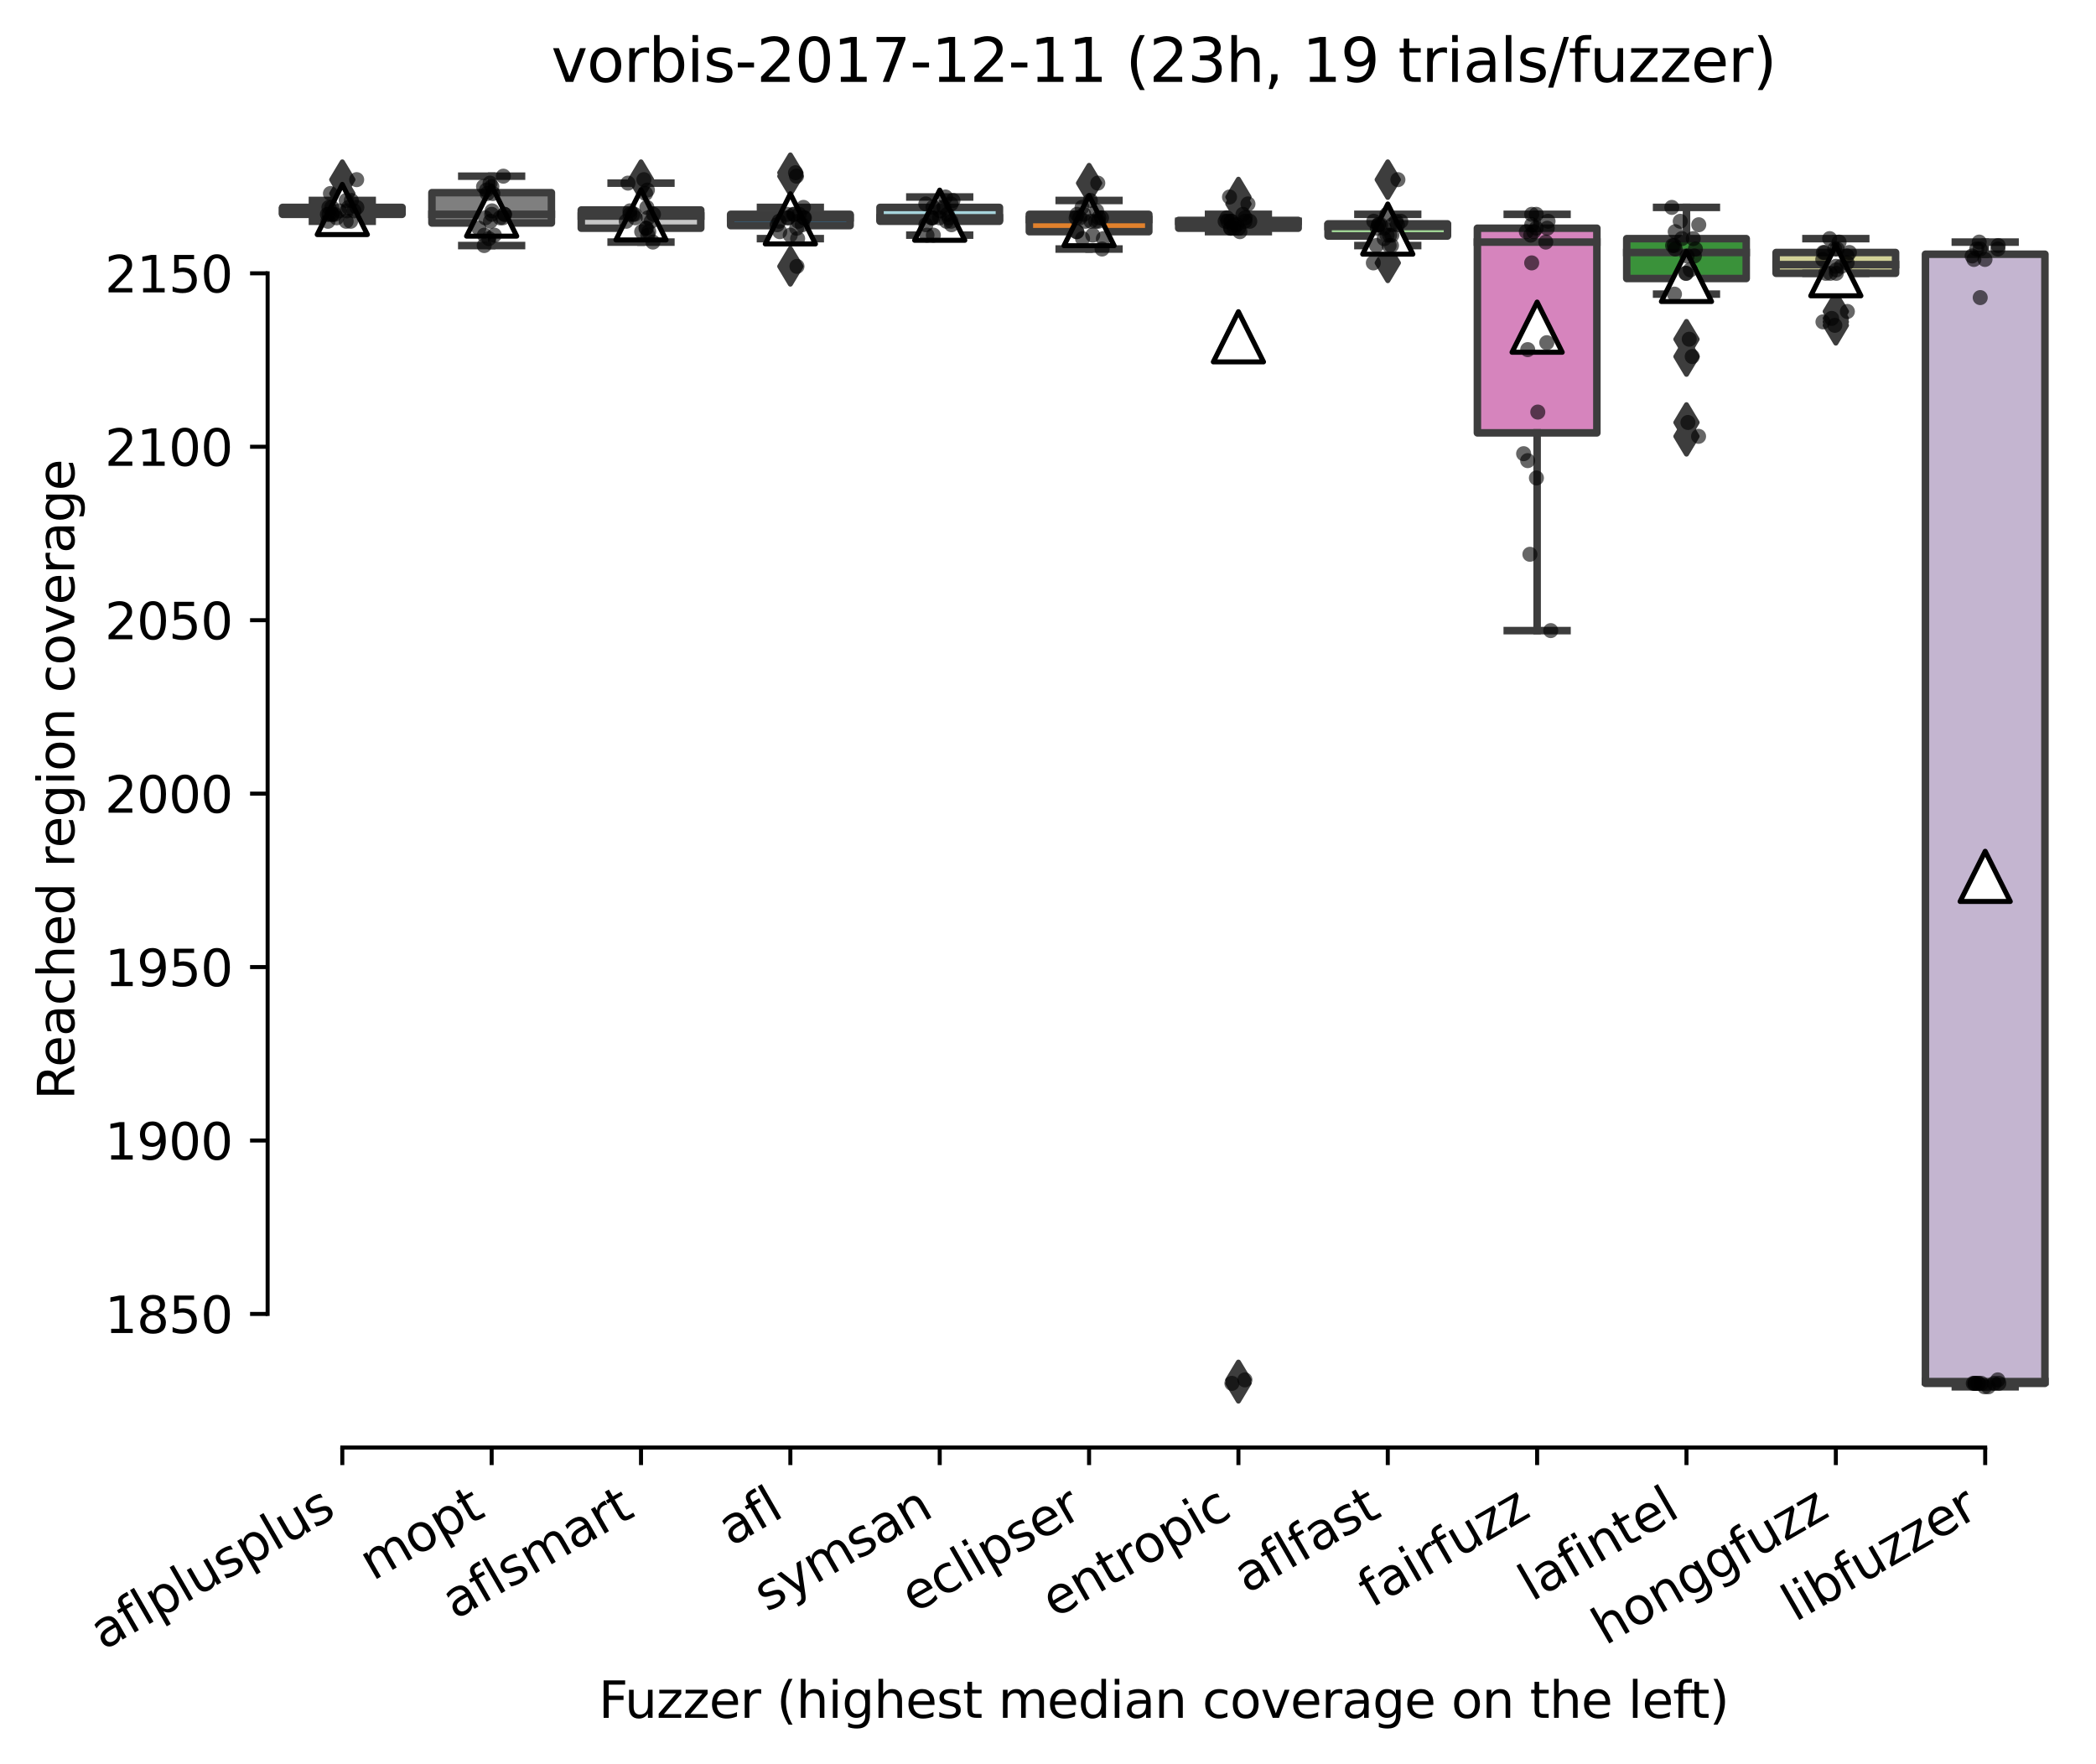 <?xml version="1.0" encoding="utf-8" standalone="no"?>
<!DOCTYPE svg PUBLIC "-//W3C//DTD SVG 1.1//EN"
  "http://www.w3.org/Graphics/SVG/1.1/DTD/svg11.dtd">
<svg xmlns:xlink="http://www.w3.org/1999/xlink" width="417.648pt" height="351.576pt" viewBox="0 0 417.648 351.576" xmlns="http://www.w3.org/2000/svg" version="1.1">
 <defs>
  <style type="text/css">*{stroke-linejoin: round; stroke-linecap: butt}</style>
 </defs>
 <g id="figure_1">
  <g id="patch_1">
   <path d="M 0 351.576 
L 417.648 351.576 
L 417.648 0 
L 0 0 
z
" style="fill: #ffffff"/>
  </g>
  <g id="axes_1">
   <g id="patch_2">
    <path d="M 53.328 288.43 
L 410.448 288.43 
L 410.448 22.318 
L 53.328 22.318 
z
" style="fill: #ffffff"/>
   </g>
   <g id="patch_3">
    <path d="M 56.304 42.709 
L 80.112 42.709 
L 80.112 41.326 
L 56.304 41.326 
L 56.304 42.709 
z
" clip-path="url(#p130c60a3cc)" style="fill: #c03d3e; stroke: #3d3d3d; stroke-width: 1.5; stroke-linejoin: miter"/>
   </g>
   <g id="patch_4">
    <path d="M 86.064 44.437 
L 109.872 44.437 
L 109.872 38.389 
L 86.064 38.389 
L 86.064 44.437 
z
" clip-path="url(#p130c60a3cc)" style="fill: #7f7f7f; stroke: #3d3d3d; stroke-width: 1.5; stroke-linejoin: miter"/>
   </g>
   <g id="patch_5">
    <path d="M 115.824 45.473 
L 139.632 45.473 
L 139.632 41.845 
L 115.824 41.845 
L 115.824 45.473 
z
" clip-path="url(#p130c60a3cc)" style="fill: #c7c7c7; stroke: #3d3d3d; stroke-width: 1.5; stroke-linejoin: miter"/>
   </g>
   <g id="patch_6">
    <path d="M 145.584 44.955 
L 169.392 44.955 
L 169.392 42.709 
L 145.584 42.709 
L 145.584 44.955 
z
" clip-path="url(#p130c60a3cc)" style="fill: #3274a1; stroke: #3d3d3d; stroke-width: 1.5; stroke-linejoin: miter"/>
   </g>
   <g id="patch_7">
    <path d="M 175.344 44.091 
L 199.152 44.091 
L 199.152 41.326 
L 175.344 41.326 
L 175.344 44.091 
z
" clip-path="url(#p130c60a3cc)" style="fill: #a7d4dc; stroke: #3d3d3d; stroke-width: 1.5; stroke-linejoin: miter"/>
   </g>
   <g id="patch_8">
    <path d="M 205.104 46.165 
L 228.912 46.165 
L 228.912 42.709 
L 205.104 42.709 
L 205.104 46.165 
z
" clip-path="url(#p130c60a3cc)" style="fill: #e1812c; stroke: #3d3d3d; stroke-width: 1.5; stroke-linejoin: miter"/>
   </g>
   <g id="patch_9">
    <path d="M 234.864 45.473 
L 258.672 45.473 
L 258.672 43.918 
L 234.864 43.918 
L 234.864 45.473 
z
" clip-path="url(#p130c60a3cc)" style="fill: #f2a5a3; stroke: #3d3d3d; stroke-width: 1.5; stroke-linejoin: miter"/>
   </g>
   <g id="patch_10">
    <path d="M 264.624 47.029 
L 288.432 47.029 
L 288.432 44.609 
L 264.624 44.609 
L 264.624 47.029 
z
" clip-path="url(#p130c60a3cc)" style="fill: #9fd495; stroke: #3d3d3d; stroke-width: 1.5; stroke-linejoin: miter"/>
   </g>
   <g id="patch_11">
    <path d="M 294.384 86.254 
L 318.192 86.254 
L 318.192 45.473 
L 294.384 45.473 
L 294.384 86.254 
z
" clip-path="url(#p130c60a3cc)" style="fill: #d684bd; stroke: #3d3d3d; stroke-width: 1.5; stroke-linejoin: miter"/>
   </g>
   <g id="patch_12">
    <path d="M 324.144 55.496 
L 347.952 55.496 
L 347.952 47.547 
L 324.144 47.547 
L 324.144 55.496 
z
" clip-path="url(#p130c60a3cc)" style="fill: #3a923a; stroke: #3d3d3d; stroke-width: 1.5; stroke-linejoin: miter"/>
   </g>
   <g id="patch_13">
    <path d="M 353.904 54.459 
L 377.712 54.459 
L 377.712 50.312 
L 353.904 50.312 
L 353.904 54.459 
z
" clip-path="url(#p130c60a3cc)" style="fill: #d1d197; stroke: #3d3d3d; stroke-width: 1.5; stroke-linejoin: miter"/>
   </g>
   <g id="patch_14">
    <path d="M 383.664 275.643 
L 407.472 275.643 
L 407.472 50.657 
L 383.664 50.657 
L 383.664 275.643 
z
" clip-path="url(#p130c60a3cc)" style="fill: #c4b5d0; stroke: #3d3d3d; stroke-width: 1.5; stroke-linejoin: miter"/>
   </g>
   <g id="matplotlib.axis_1">
    <g id="xtick_1">
     <g id="line2d_1">
      <defs>
       <path id="m84e29409b9" d="M 0 0 
L 0 3.5 
" style="stroke: #000000; stroke-width: 0.8"/>
      </defs>
      <g>
       <use xlink:href="#m84e29409b9" x="68.208" y="288.43" style="stroke: #000000; stroke-width: 0.8"/>
      </g>
     </g>
     <g id="text_1">
      <!-- aflplusplus -->
      <g transform="translate(20.599 328.897)rotate(-30)scale(0.1 -0.1)">
       <defs>
        <path id="DejaVuSans-61" d="M 2194 1759 
Q 1497 1759 1228 1600 
Q 959 1441 959 1056 
Q 959 750 1161 570 
Q 1363 391 1709 391 
Q 2188 391 2477 730 
Q 2766 1069 2766 1631 
L 2766 1759 
L 2194 1759 
z
M 3341 1997 
L 3341 0 
L 2766 0 
L 2766 531 
Q 2569 213 2275 61 
Q 1981 -91 1556 -91 
Q 1019 -91 701 211 
Q 384 513 384 1019 
Q 384 1609 779 1909 
Q 1175 2209 1959 2209 
L 2766 2209 
L 2766 2266 
Q 2766 2663 2505 2880 
Q 2244 3097 1772 3097 
Q 1472 3097 1187 3025 
Q 903 2953 641 2809 
L 641 3341 
Q 956 3463 1253 3523 
Q 1550 3584 1831 3584 
Q 2591 3584 2966 3190 
Q 3341 2797 3341 1997 
z
" transform="scale(0.016)"/>
        <path id="DejaVuSans-66" d="M 2375 4863 
L 2375 4384 
L 1825 4384 
Q 1516 4384 1395 4259 
Q 1275 4134 1275 3809 
L 1275 3500 
L 2222 3500 
L 2222 3053 
L 1275 3053 
L 1275 0 
L 697 0 
L 697 3053 
L 147 3053 
L 147 3500 
L 697 3500 
L 697 3744 
Q 697 4328 969 4595 
Q 1241 4863 1831 4863 
L 2375 4863 
z
" transform="scale(0.016)"/>
        <path id="DejaVuSans-6c" d="M 603 4863 
L 1178 4863 
L 1178 0 
L 603 0 
L 603 4863 
z
" transform="scale(0.016)"/>
        <path id="DejaVuSans-70" d="M 1159 525 
L 1159 -1331 
L 581 -1331 
L 581 3500 
L 1159 3500 
L 1159 2969 
Q 1341 3281 1617 3432 
Q 1894 3584 2278 3584 
Q 2916 3584 3314 3078 
Q 3713 2572 3713 1747 
Q 3713 922 3314 415 
Q 2916 -91 2278 -91 
Q 1894 -91 1617 61 
Q 1341 213 1159 525 
z
M 3116 1747 
Q 3116 2381 2855 2742 
Q 2594 3103 2138 3103 
Q 1681 3103 1420 2742 
Q 1159 2381 1159 1747 
Q 1159 1113 1420 752 
Q 1681 391 2138 391 
Q 2594 391 2855 752 
Q 3116 1113 3116 1747 
z
" transform="scale(0.016)"/>
        <path id="DejaVuSans-75" d="M 544 1381 
L 544 3500 
L 1119 3500 
L 1119 1403 
Q 1119 906 1312 657 
Q 1506 409 1894 409 
Q 2359 409 2629 706 
Q 2900 1003 2900 1516 
L 2900 3500 
L 3475 3500 
L 3475 0 
L 2900 0 
L 2900 538 
Q 2691 219 2414 64 
Q 2138 -91 1772 -91 
Q 1169 -91 856 284 
Q 544 659 544 1381 
z
M 1991 3584 
L 1991 3584 
z
" transform="scale(0.016)"/>
        <path id="DejaVuSans-73" d="M 2834 3397 
L 2834 2853 
Q 2591 2978 2328 3040 
Q 2066 3103 1784 3103 
Q 1356 3103 1142 2972 
Q 928 2841 928 2578 
Q 928 2378 1081 2264 
Q 1234 2150 1697 2047 
L 1894 2003 
Q 2506 1872 2764 1633 
Q 3022 1394 3022 966 
Q 3022 478 2636 193 
Q 2250 -91 1575 -91 
Q 1294 -91 989 -36 
Q 684 19 347 128 
L 347 722 
Q 666 556 975 473 
Q 1284 391 1588 391 
Q 1994 391 2212 530 
Q 2431 669 2431 922 
Q 2431 1156 2273 1281 
Q 2116 1406 1581 1522 
L 1381 1569 
Q 847 1681 609 1914 
Q 372 2147 372 2553 
Q 372 3047 722 3315 
Q 1072 3584 1716 3584 
Q 2034 3584 2315 3537 
Q 2597 3491 2834 3397 
z
" transform="scale(0.016)"/>
       </defs>
       <use xlink:href="#DejaVuSans-61"/>
       <use xlink:href="#DejaVuSans-66" x="61.279"/>
       <use xlink:href="#DejaVuSans-6c" x="96.484"/>
       <use xlink:href="#DejaVuSans-70" x="124.268"/>
       <use xlink:href="#DejaVuSans-6c" x="187.744"/>
       <use xlink:href="#DejaVuSans-75" x="215.527"/>
       <use xlink:href="#DejaVuSans-73" x="278.906"/>
       <use xlink:href="#DejaVuSans-70" x="331.006"/>
       <use xlink:href="#DejaVuSans-6c" x="394.482"/>
       <use xlink:href="#DejaVuSans-75" x="422.266"/>
       <use xlink:href="#DejaVuSans-73" x="485.645"/>
      </g>
     </g>
    </g>
    <g id="xtick_2">
     <g id="line2d_2">
      <g>
       <use xlink:href="#m84e29409b9" x="97.968" y="288.43" style="stroke: #000000; stroke-width: 0.8"/>
      </g>
     </g>
     <g id="text_2">
      <!-- mopt -->
      <g transform="translate(74.301 315.075)rotate(-30)scale(0.1 -0.1)">
       <defs>
        <path id="DejaVuSans-6d" d="M 3328 2828 
Q 3544 3216 3844 3400 
Q 4144 3584 4550 3584 
Q 5097 3584 5394 3201 
Q 5691 2819 5691 2113 
L 5691 0 
L 5113 0 
L 5113 2094 
Q 5113 2597 4934 2840 
Q 4756 3084 4391 3084 
Q 3944 3084 3684 2787 
Q 3425 2491 3425 1978 
L 3425 0 
L 2847 0 
L 2847 2094 
Q 2847 2600 2669 2842 
Q 2491 3084 2119 3084 
Q 1678 3084 1418 2786 
Q 1159 2488 1159 1978 
L 1159 0 
L 581 0 
L 581 3500 
L 1159 3500 
L 1159 2956 
Q 1356 3278 1631 3431 
Q 1906 3584 2284 3584 
Q 2666 3584 2933 3390 
Q 3200 3197 3328 2828 
z
" transform="scale(0.016)"/>
        <path id="DejaVuSans-6f" d="M 1959 3097 
Q 1497 3097 1228 2736 
Q 959 2375 959 1747 
Q 959 1119 1226 758 
Q 1494 397 1959 397 
Q 2419 397 2687 759 
Q 2956 1122 2956 1747 
Q 2956 2369 2687 2733 
Q 2419 3097 1959 3097 
z
M 1959 3584 
Q 2709 3584 3137 3096 
Q 3566 2609 3566 1747 
Q 3566 888 3137 398 
Q 2709 -91 1959 -91 
Q 1206 -91 779 398 
Q 353 888 353 1747 
Q 353 2609 779 3096 
Q 1206 3584 1959 3584 
z
" transform="scale(0.016)"/>
        <path id="DejaVuSans-74" d="M 1172 4494 
L 1172 3500 
L 2356 3500 
L 2356 3053 
L 1172 3053 
L 1172 1153 
Q 1172 725 1289 603 
Q 1406 481 1766 481 
L 2356 481 
L 2356 0 
L 1766 0 
Q 1100 0 847 248 
Q 594 497 594 1153 
L 594 3053 
L 172 3053 
L 172 3500 
L 594 3500 
L 594 4494 
L 1172 4494 
z
" transform="scale(0.016)"/>
       </defs>
       <use xlink:href="#DejaVuSans-6d"/>
       <use xlink:href="#DejaVuSans-6f" x="97.412"/>
       <use xlink:href="#DejaVuSans-70" x="158.594"/>
       <use xlink:href="#DejaVuSans-74" x="222.07"/>
      </g>
     </g>
    </g>
    <g id="xtick_3">
     <g id="line2d_3">
      <g>
       <use xlink:href="#m84e29409b9" x="127.728" y="288.43" style="stroke: #000000; stroke-width: 0.8"/>
      </g>
     </g>
     <g id="text_3">
      <!-- aflsmart -->
      <g transform="translate(90.717 322.779)rotate(-30)scale(0.1 -0.1)">
       <defs>
        <path id="DejaVuSans-72" d="M 2631 2963 
Q 2534 3019 2420 3045 
Q 2306 3072 2169 3072 
Q 1681 3072 1420 2755 
Q 1159 2438 1159 1844 
L 1159 0 
L 581 0 
L 581 3500 
L 1159 3500 
L 1159 2956 
Q 1341 3275 1631 3429 
Q 1922 3584 2338 3584 
Q 2397 3584 2469 3576 
Q 2541 3569 2628 3553 
L 2631 2963 
z
" transform="scale(0.016)"/>
       </defs>
       <use xlink:href="#DejaVuSans-61"/>
       <use xlink:href="#DejaVuSans-66" x="61.279"/>
       <use xlink:href="#DejaVuSans-6c" x="96.484"/>
       <use xlink:href="#DejaVuSans-73" x="124.268"/>
       <use xlink:href="#DejaVuSans-6d" x="176.367"/>
       <use xlink:href="#DejaVuSans-61" x="273.779"/>
       <use xlink:href="#DejaVuSans-72" x="335.059"/>
       <use xlink:href="#DejaVuSans-74" x="376.172"/>
      </g>
     </g>
    </g>
    <g id="xtick_4">
     <g id="line2d_4">
      <g>
       <use xlink:href="#m84e29409b9" x="157.488" y="288.43" style="stroke: #000000; stroke-width: 0.8"/>
      </g>
     </g>
     <g id="text_4">
      <!-- afl -->
      <g transform="translate(145.687 308.224)rotate(-30)scale(0.1 -0.1)">
       <use xlink:href="#DejaVuSans-61"/>
       <use xlink:href="#DejaVuSans-66" x="61.279"/>
       <use xlink:href="#DejaVuSans-6c" x="96.484"/>
      </g>
     </g>
    </g>
    <g id="xtick_5">
     <g id="line2d_5">
      <g>
       <use xlink:href="#m84e29409b9" x="187.248" y="288.43" style="stroke: #000000; stroke-width: 0.8"/>
      </g>
     </g>
     <g id="text_5">
      <!-- symsan -->
      <g transform="translate(152.828 321.282)rotate(-30)scale(0.1 -0.1)">
       <defs>
        <path id="DejaVuSans-79" d="M 2059 -325 
Q 1816 -950 1584 -1140 
Q 1353 -1331 966 -1331 
L 506 -1331 
L 506 -850 
L 844 -850 
Q 1081 -850 1212 -737 
Q 1344 -625 1503 -206 
L 1606 56 
L 191 3500 
L 800 3500 
L 1894 763 
L 2988 3500 
L 3597 3500 
L 2059 -325 
z
" transform="scale(0.016)"/>
        <path id="DejaVuSans-6e" d="M 3513 2113 
L 3513 0 
L 2938 0 
L 2938 2094 
Q 2938 2591 2744 2837 
Q 2550 3084 2163 3084 
Q 1697 3084 1428 2787 
Q 1159 2491 1159 1978 
L 1159 0 
L 581 0 
L 581 3500 
L 1159 3500 
L 1159 2956 
Q 1366 3272 1645 3428 
Q 1925 3584 2291 3584 
Q 2894 3584 3203 3211 
Q 3513 2838 3513 2113 
z
" transform="scale(0.016)"/>
       </defs>
       <use xlink:href="#DejaVuSans-73"/>
       <use xlink:href="#DejaVuSans-79" x="52.1"/>
       <use xlink:href="#DejaVuSans-6d" x="111.279"/>
       <use xlink:href="#DejaVuSans-73" x="208.691"/>
       <use xlink:href="#DejaVuSans-61" x="260.791"/>
       <use xlink:href="#DejaVuSans-6e" x="322.07"/>
      </g>
     </g>
    </g>
    <g id="xtick_6">
     <g id="line2d_6">
      <g>
       <use xlink:href="#m84e29409b9" x="217.008" y="288.43" style="stroke: #000000; stroke-width: 0.8"/>
      </g>
     </g>
     <g id="text_6">
      <!-- eclipser -->
      <g transform="translate(182.168 321.525)rotate(-30)scale(0.1 -0.1)">
       <defs>
        <path id="DejaVuSans-65" d="M 3597 1894 
L 3597 1613 
L 953 1613 
Q 991 1019 1311 708 
Q 1631 397 2203 397 
Q 2534 397 2845 478 
Q 3156 559 3463 722 
L 3463 178 
Q 3153 47 2828 -22 
Q 2503 -91 2169 -91 
Q 1331 -91 842 396 
Q 353 884 353 1716 
Q 353 2575 817 3079 
Q 1281 3584 2069 3584 
Q 2775 3584 3186 3129 
Q 3597 2675 3597 1894 
z
M 3022 2063 
Q 3016 2534 2758 2815 
Q 2500 3097 2075 3097 
Q 1594 3097 1305 2825 
Q 1016 2553 972 2059 
L 3022 2063 
z
" transform="scale(0.016)"/>
        <path id="DejaVuSans-63" d="M 3122 3366 
L 3122 2828 
Q 2878 2963 2633 3030 
Q 2388 3097 2138 3097 
Q 1578 3097 1268 2742 
Q 959 2388 959 1747 
Q 959 1106 1268 751 
Q 1578 397 2138 397 
Q 2388 397 2633 464 
Q 2878 531 3122 666 
L 3122 134 
Q 2881 22 2623 -34 
Q 2366 -91 2075 -91 
Q 1284 -91 818 406 
Q 353 903 353 1747 
Q 353 2603 823 3093 
Q 1294 3584 2113 3584 
Q 2378 3584 2631 3529 
Q 2884 3475 3122 3366 
z
" transform="scale(0.016)"/>
        <path id="DejaVuSans-69" d="M 603 3500 
L 1178 3500 
L 1178 0 
L 603 0 
L 603 3500 
z
M 603 4863 
L 1178 4863 
L 1178 4134 
L 603 4134 
L 603 4863 
z
" transform="scale(0.016)"/>
       </defs>
       <use xlink:href="#DejaVuSans-65"/>
       <use xlink:href="#DejaVuSans-63" x="61.523"/>
       <use xlink:href="#DejaVuSans-6c" x="116.504"/>
       <use xlink:href="#DejaVuSans-69" x="144.287"/>
       <use xlink:href="#DejaVuSans-70" x="172.07"/>
       <use xlink:href="#DejaVuSans-73" x="235.547"/>
       <use xlink:href="#DejaVuSans-65" x="287.646"/>
       <use xlink:href="#DejaVuSans-72" x="349.17"/>
      </g>
     </g>
    </g>
    <g id="xtick_7">
     <g id="line2d_7">
      <g>
       <use xlink:href="#m84e29409b9" x="246.768" y="288.43" style="stroke: #000000; stroke-width: 0.8"/>
      </g>
     </g>
     <g id="text_7">
      <!-- entropic -->
      <g transform="translate(210.186 322.531)rotate(-30)scale(0.1 -0.1)">
       <use xlink:href="#DejaVuSans-65"/>
       <use xlink:href="#DejaVuSans-6e" x="61.523"/>
       <use xlink:href="#DejaVuSans-74" x="124.902"/>
       <use xlink:href="#DejaVuSans-72" x="164.111"/>
       <use xlink:href="#DejaVuSans-6f" x="202.975"/>
       <use xlink:href="#DejaVuSans-70" x="264.156"/>
       <use xlink:href="#DejaVuSans-69" x="327.633"/>
       <use xlink:href="#DejaVuSans-63" x="355.416"/>
      </g>
     </g>
    </g>
    <g id="xtick_8">
     <g id="line2d_8">
      <g>
       <use xlink:href="#m84e29409b9" x="276.528" y="288.43" style="stroke: #000000; stroke-width: 0.8"/>
      </g>
     </g>
     <g id="text_8">
      <!-- aflfast -->
      <g transform="translate(248.464 317.613)rotate(-30)scale(0.1 -0.1)">
       <use xlink:href="#DejaVuSans-61"/>
       <use xlink:href="#DejaVuSans-66" x="61.279"/>
       <use xlink:href="#DejaVuSans-6c" x="96.484"/>
       <use xlink:href="#DejaVuSans-66" x="124.268"/>
       <use xlink:href="#DejaVuSans-61" x="159.473"/>
       <use xlink:href="#DejaVuSans-73" x="220.752"/>
       <use xlink:href="#DejaVuSans-74" x="272.852"/>
      </g>
     </g>
    </g>
    <g id="xtick_9">
     <g id="line2d_9">
      <g>
       <use xlink:href="#m84e29409b9" x="306.288" y="288.43" style="stroke: #000000; stroke-width: 0.8"/>
      </g>
     </g>
     <g id="text_9">
      <!-- fairfuzz -->
      <g transform="translate(273.299 320.457)rotate(-30)scale(0.1 -0.1)">
       <defs>
        <path id="DejaVuSans-7a" d="M 353 3500 
L 3084 3500 
L 3084 2975 
L 922 459 
L 3084 459 
L 3084 0 
L 275 0 
L 275 525 
L 2438 3041 
L 353 3041 
L 353 3500 
z
" transform="scale(0.016)"/>
       </defs>
       <use xlink:href="#DejaVuSans-66"/>
       <use xlink:href="#DejaVuSans-61" x="35.205"/>
       <use xlink:href="#DejaVuSans-69" x="96.484"/>
       <use xlink:href="#DejaVuSans-72" x="124.268"/>
       <use xlink:href="#DejaVuSans-66" x="165.381"/>
       <use xlink:href="#DejaVuSans-75" x="200.586"/>
       <use xlink:href="#DejaVuSans-7a" x="263.965"/>
       <use xlink:href="#DejaVuSans-7a" x="316.455"/>
      </g>
     </g>
    </g>
    <g id="xtick_10">
     <g id="line2d_10">
      <g>
       <use xlink:href="#m84e29409b9" x="336.048" y="288.43" style="stroke: #000000; stroke-width: 0.8"/>
      </g>
     </g>
     <g id="text_10">
      <!-- lafintel -->
      <g transform="translate(305.222 319.207)rotate(-30)scale(0.1 -0.1)">
       <use xlink:href="#DejaVuSans-6c"/>
       <use xlink:href="#DejaVuSans-61" x="27.783"/>
       <use xlink:href="#DejaVuSans-66" x="89.062"/>
       <use xlink:href="#DejaVuSans-69" x="124.268"/>
       <use xlink:href="#DejaVuSans-6e" x="152.051"/>
       <use xlink:href="#DejaVuSans-74" x="215.43"/>
       <use xlink:href="#DejaVuSans-65" x="254.639"/>
       <use xlink:href="#DejaVuSans-6c" x="316.162"/>
      </g>
     </g>
    </g>
    <g id="xtick_11">
     <g id="line2d_11">
      <g>
       <use xlink:href="#m84e29409b9" x="365.808" y="288.43" style="stroke: #000000; stroke-width: 0.8"/>
      </g>
     </g>
     <g id="text_11">
      <!-- honggfuzz -->
      <g transform="translate(319.869 327.933)rotate(-30)scale(0.1 -0.1)">
       <defs>
        <path id="DejaVuSans-68" d="M 3513 2113 
L 3513 0 
L 2938 0 
L 2938 2094 
Q 2938 2591 2744 2837 
Q 2550 3084 2163 3084 
Q 1697 3084 1428 2787 
Q 1159 2491 1159 1978 
L 1159 0 
L 581 0 
L 581 4863 
L 1159 4863 
L 1159 2956 
Q 1366 3272 1645 3428 
Q 1925 3584 2291 3584 
Q 2894 3584 3203 3211 
Q 3513 2838 3513 2113 
z
" transform="scale(0.016)"/>
        <path id="DejaVuSans-67" d="M 2906 1791 
Q 2906 2416 2648 2759 
Q 2391 3103 1925 3103 
Q 1463 3103 1205 2759 
Q 947 2416 947 1791 
Q 947 1169 1205 825 
Q 1463 481 1925 481 
Q 2391 481 2648 825 
Q 2906 1169 2906 1791 
z
M 3481 434 
Q 3481 -459 3084 -895 
Q 2688 -1331 1869 -1331 
Q 1566 -1331 1297 -1286 
Q 1028 -1241 775 -1147 
L 775 -588 
Q 1028 -725 1275 -790 
Q 1522 -856 1778 -856 
Q 2344 -856 2625 -561 
Q 2906 -266 2906 331 
L 2906 616 
Q 2728 306 2450 153 
Q 2172 0 1784 0 
Q 1141 0 747 490 
Q 353 981 353 1791 
Q 353 2603 747 3093 
Q 1141 3584 1784 3584 
Q 2172 3584 2450 3431 
Q 2728 3278 2906 2969 
L 2906 3500 
L 3481 3500 
L 3481 434 
z
" transform="scale(0.016)"/>
       </defs>
       <use xlink:href="#DejaVuSans-68"/>
       <use xlink:href="#DejaVuSans-6f" x="63.379"/>
       <use xlink:href="#DejaVuSans-6e" x="124.561"/>
       <use xlink:href="#DejaVuSans-67" x="187.939"/>
       <use xlink:href="#DejaVuSans-67" x="251.416"/>
       <use xlink:href="#DejaVuSans-66" x="314.893"/>
       <use xlink:href="#DejaVuSans-75" x="350.098"/>
       <use xlink:href="#DejaVuSans-7a" x="413.477"/>
       <use xlink:href="#DejaVuSans-7a" x="465.967"/>
      </g>
     </g>
    </g>
    <g id="xtick_12">
     <g id="line2d_12">
      <g>
       <use xlink:href="#m84e29409b9" x="395.568" y="288.43" style="stroke: #000000; stroke-width: 0.8"/>
      </g>
     </g>
     <g id="text_12">
      <!-- libfuzzer -->
      <g transform="translate(357.702 323.272)rotate(-30)scale(0.1 -0.1)">
       <defs>
        <path id="DejaVuSans-62" d="M 3116 1747 
Q 3116 2381 2855 2742 
Q 2594 3103 2138 3103 
Q 1681 3103 1420 2742 
Q 1159 2381 1159 1747 
Q 1159 1113 1420 752 
Q 1681 391 2138 391 
Q 2594 391 2855 752 
Q 3116 1113 3116 1747 
z
M 1159 2969 
Q 1341 3281 1617 3432 
Q 1894 3584 2278 3584 
Q 2916 3584 3314 3078 
Q 3713 2572 3713 1747 
Q 3713 922 3314 415 
Q 2916 -91 2278 -91 
Q 1894 -91 1617 61 
Q 1341 213 1159 525 
L 1159 0 
L 581 0 
L 581 4863 
L 1159 4863 
L 1159 2969 
z
" transform="scale(0.016)"/>
       </defs>
       <use xlink:href="#DejaVuSans-6c"/>
       <use xlink:href="#DejaVuSans-69" x="27.783"/>
       <use xlink:href="#DejaVuSans-62" x="55.566"/>
       <use xlink:href="#DejaVuSans-66" x="119.043"/>
       <use xlink:href="#DejaVuSans-75" x="154.248"/>
       <use xlink:href="#DejaVuSans-7a" x="217.627"/>
       <use xlink:href="#DejaVuSans-7a" x="270.117"/>
       <use xlink:href="#DejaVuSans-65" x="322.607"/>
       <use xlink:href="#DejaVuSans-72" x="384.131"/>
      </g>
     </g>
    </g>
    <g id="text_13">
     <!-- Fuzzer (highest median coverage on the left) -->
     <g transform="translate(119.27 342.297)scale(0.1 -0.1)">
      <defs>
       <path id="DejaVuSans-46" d="M 628 4666 
L 3309 4666 
L 3309 4134 
L 1259 4134 
L 1259 2759 
L 3109 2759 
L 3109 2228 
L 1259 2228 
L 1259 0 
L 628 0 
L 628 4666 
z
" transform="scale(0.016)"/>
       <path id="DejaVuSans-20" transform="scale(0.016)"/>
       <path id="DejaVuSans-28" d="M 1984 4856 
Q 1566 4138 1362 3434 
Q 1159 2731 1159 2009 
Q 1159 1288 1364 580 
Q 1569 -128 1984 -844 
L 1484 -844 
Q 1016 -109 783 600 
Q 550 1309 550 2009 
Q 550 2706 781 3412 
Q 1013 4119 1484 4856 
L 1984 4856 
z
" transform="scale(0.016)"/>
       <path id="DejaVuSans-64" d="M 2906 2969 
L 2906 4863 
L 3481 4863 
L 3481 0 
L 2906 0 
L 2906 525 
Q 2725 213 2448 61 
Q 2172 -91 1784 -91 
Q 1150 -91 751 415 
Q 353 922 353 1747 
Q 353 2572 751 3078 
Q 1150 3584 1784 3584 
Q 2172 3584 2448 3432 
Q 2725 3281 2906 2969 
z
M 947 1747 
Q 947 1113 1208 752 
Q 1469 391 1925 391 
Q 2381 391 2643 752 
Q 2906 1113 2906 1747 
Q 2906 2381 2643 2742 
Q 2381 3103 1925 3103 
Q 1469 3103 1208 2742 
Q 947 2381 947 1747 
z
" transform="scale(0.016)"/>
       <path id="DejaVuSans-76" d="M 191 3500 
L 800 3500 
L 1894 563 
L 2988 3500 
L 3597 3500 
L 2284 0 
L 1503 0 
L 191 3500 
z
" transform="scale(0.016)"/>
       <path id="DejaVuSans-29" d="M 513 4856 
L 1013 4856 
Q 1481 4119 1714 3412 
Q 1947 2706 1947 2009 
Q 1947 1309 1714 600 
Q 1481 -109 1013 -844 
L 513 -844 
Q 928 -128 1133 580 
Q 1338 1288 1338 2009 
Q 1338 2731 1133 3434 
Q 928 4138 513 4856 
z
" transform="scale(0.016)"/>
      </defs>
      <use xlink:href="#DejaVuSans-46"/>
      <use xlink:href="#DejaVuSans-75" x="52.02"/>
      <use xlink:href="#DejaVuSans-7a" x="115.398"/>
      <use xlink:href="#DejaVuSans-7a" x="167.889"/>
      <use xlink:href="#DejaVuSans-65" x="220.379"/>
      <use xlink:href="#DejaVuSans-72" x="281.902"/>
      <use xlink:href="#DejaVuSans-20" x="323.016"/>
      <use xlink:href="#DejaVuSans-28" x="354.803"/>
      <use xlink:href="#DejaVuSans-68" x="393.816"/>
      <use xlink:href="#DejaVuSans-69" x="457.195"/>
      <use xlink:href="#DejaVuSans-67" x="484.979"/>
      <use xlink:href="#DejaVuSans-68" x="548.455"/>
      <use xlink:href="#DejaVuSans-65" x="611.834"/>
      <use xlink:href="#DejaVuSans-73" x="673.357"/>
      <use xlink:href="#DejaVuSans-74" x="725.457"/>
      <use xlink:href="#DejaVuSans-20" x="764.666"/>
      <use xlink:href="#DejaVuSans-6d" x="796.453"/>
      <use xlink:href="#DejaVuSans-65" x="893.865"/>
      <use xlink:href="#DejaVuSans-64" x="955.389"/>
      <use xlink:href="#DejaVuSans-69" x="1018.865"/>
      <use xlink:href="#DejaVuSans-61" x="1046.648"/>
      <use xlink:href="#DejaVuSans-6e" x="1107.928"/>
      <use xlink:href="#DejaVuSans-20" x="1171.307"/>
      <use xlink:href="#DejaVuSans-63" x="1203.094"/>
      <use xlink:href="#DejaVuSans-6f" x="1258.074"/>
      <use xlink:href="#DejaVuSans-76" x="1319.256"/>
      <use xlink:href="#DejaVuSans-65" x="1378.436"/>
      <use xlink:href="#DejaVuSans-72" x="1439.959"/>
      <use xlink:href="#DejaVuSans-61" x="1481.072"/>
      <use xlink:href="#DejaVuSans-67" x="1542.352"/>
      <use xlink:href="#DejaVuSans-65" x="1605.828"/>
      <use xlink:href="#DejaVuSans-20" x="1667.352"/>
      <use xlink:href="#DejaVuSans-6f" x="1699.139"/>
      <use xlink:href="#DejaVuSans-6e" x="1760.32"/>
      <use xlink:href="#DejaVuSans-20" x="1823.699"/>
      <use xlink:href="#DejaVuSans-74" x="1855.486"/>
      <use xlink:href="#DejaVuSans-68" x="1894.695"/>
      <use xlink:href="#DejaVuSans-65" x="1958.074"/>
      <use xlink:href="#DejaVuSans-20" x="2019.598"/>
      <use xlink:href="#DejaVuSans-6c" x="2051.385"/>
      <use xlink:href="#DejaVuSans-65" x="2079.168"/>
      <use xlink:href="#DejaVuSans-66" x="2140.691"/>
      <use xlink:href="#DejaVuSans-74" x="2174.146"/>
      <use xlink:href="#DejaVuSans-29" x="2213.355"/>
     </g>
    </g>
   </g>
   <g id="matplotlib.axis_2">
    <g id="ytick_1">
     <g id="line2d_13">
      <defs>
       <path id="mb5934358e0" d="M 0 0 
L -3.5 0 
" style="stroke: #000000; stroke-width: 0.8"/>
      </defs>
      <g>
       <use xlink:href="#mb5934358e0" x="53.328" y="261.819" style="stroke: #000000; stroke-width: 0.8"/>
      </g>
     </g>
     <g id="text_14">
      <!-- 1850 -->
      <g transform="translate(20.878 265.618)scale(0.1 -0.1)">
       <defs>
        <path id="DejaVuSans-31" d="M 794 531 
L 1825 531 
L 1825 4091 
L 703 3866 
L 703 4441 
L 1819 4666 
L 2450 4666 
L 2450 531 
L 3481 531 
L 3481 0 
L 794 0 
L 794 531 
z
" transform="scale(0.016)"/>
        <path id="DejaVuSans-38" d="M 2034 2216 
Q 1584 2216 1326 1975 
Q 1069 1734 1069 1313 
Q 1069 891 1326 650 
Q 1584 409 2034 409 
Q 2484 409 2743 651 
Q 3003 894 3003 1313 
Q 3003 1734 2745 1975 
Q 2488 2216 2034 2216 
z
M 1403 2484 
Q 997 2584 770 2862 
Q 544 3141 544 3541 
Q 544 4100 942 4425 
Q 1341 4750 2034 4750 
Q 2731 4750 3128 4425 
Q 3525 4100 3525 3541 
Q 3525 3141 3298 2862 
Q 3072 2584 2669 2484 
Q 3125 2378 3379 2068 
Q 3634 1759 3634 1313 
Q 3634 634 3220 271 
Q 2806 -91 2034 -91 
Q 1263 -91 848 271 
Q 434 634 434 1313 
Q 434 1759 690 2068 
Q 947 2378 1403 2484 
z
M 1172 3481 
Q 1172 3119 1398 2916 
Q 1625 2713 2034 2713 
Q 2441 2713 2670 2916 
Q 2900 3119 2900 3481 
Q 2900 3844 2670 4047 
Q 2441 4250 2034 4250 
Q 1625 4250 1398 4047 
Q 1172 3844 1172 3481 
z
" transform="scale(0.016)"/>
        <path id="DejaVuSans-35" d="M 691 4666 
L 3169 4666 
L 3169 4134 
L 1269 4134 
L 1269 2991 
Q 1406 3038 1543 3061 
Q 1681 3084 1819 3084 
Q 2600 3084 3056 2656 
Q 3513 2228 3513 1497 
Q 3513 744 3044 326 
Q 2575 -91 1722 -91 
Q 1428 -91 1123 -41 
Q 819 9 494 109 
L 494 744 
Q 775 591 1075 516 
Q 1375 441 1709 441 
Q 2250 441 2565 725 
Q 2881 1009 2881 1497 
Q 2881 1984 2565 2268 
Q 2250 2553 1709 2553 
Q 1456 2553 1204 2497 
Q 953 2441 691 2322 
L 691 4666 
z
" transform="scale(0.016)"/>
        <path id="DejaVuSans-30" d="M 2034 4250 
Q 1547 4250 1301 3770 
Q 1056 3291 1056 2328 
Q 1056 1369 1301 889 
Q 1547 409 2034 409 
Q 2525 409 2770 889 
Q 3016 1369 3016 2328 
Q 3016 3291 2770 3770 
Q 2525 4250 2034 4250 
z
M 2034 4750 
Q 2819 4750 3233 4129 
Q 3647 3509 3647 2328 
Q 3647 1150 3233 529 
Q 2819 -91 2034 -91 
Q 1250 -91 836 529 
Q 422 1150 422 2328 
Q 422 3509 836 4129 
Q 1250 4750 2034 4750 
z
" transform="scale(0.016)"/>
       </defs>
       <use xlink:href="#DejaVuSans-31"/>
       <use xlink:href="#DejaVuSans-38" x="63.623"/>
       <use xlink:href="#DejaVuSans-35" x="127.246"/>
       <use xlink:href="#DejaVuSans-30" x="190.869"/>
      </g>
     </g>
    </g>
    <g id="ytick_2">
     <g id="line2d_14">
      <g>
       <use xlink:href="#mb5934358e0" x="53.328" y="227.259" style="stroke: #000000; stroke-width: 0.8"/>
      </g>
     </g>
     <g id="text_15">
      <!-- 1900 -->
      <g transform="translate(20.878 231.058)scale(0.1 -0.1)">
       <defs>
        <path id="DejaVuSans-39" d="M 703 97 
L 703 672 
Q 941 559 1184 500 
Q 1428 441 1663 441 
Q 2288 441 2617 861 
Q 2947 1281 2994 2138 
Q 2813 1869 2534 1725 
Q 2256 1581 1919 1581 
Q 1219 1581 811 2004 
Q 403 2428 403 3163 
Q 403 3881 828 4315 
Q 1253 4750 1959 4750 
Q 2769 4750 3195 4129 
Q 3622 3509 3622 2328 
Q 3622 1225 3098 567 
Q 2575 -91 1691 -91 
Q 1453 -91 1209 -44 
Q 966 3 703 97 
z
M 1959 2075 
Q 2384 2075 2632 2365 
Q 2881 2656 2881 3163 
Q 2881 3666 2632 3958 
Q 2384 4250 1959 4250 
Q 1534 4250 1286 3958 
Q 1038 3666 1038 3163 
Q 1038 2656 1286 2365 
Q 1534 2075 1959 2075 
z
" transform="scale(0.016)"/>
       </defs>
       <use xlink:href="#DejaVuSans-31"/>
       <use xlink:href="#DejaVuSans-39" x="63.623"/>
       <use xlink:href="#DejaVuSans-30" x="127.246"/>
       <use xlink:href="#DejaVuSans-30" x="190.869"/>
      </g>
     </g>
    </g>
    <g id="ytick_3">
     <g id="line2d_15">
      <g>
       <use xlink:href="#mb5934358e0" x="53.328" y="192.699" style="stroke: #000000; stroke-width: 0.8"/>
      </g>
     </g>
     <g id="text_16">
      <!-- 1950 -->
      <g transform="translate(20.878 196.498)scale(0.1 -0.1)">
       <use xlink:href="#DejaVuSans-31"/>
       <use xlink:href="#DejaVuSans-39" x="63.623"/>
       <use xlink:href="#DejaVuSans-35" x="127.246"/>
       <use xlink:href="#DejaVuSans-30" x="190.869"/>
      </g>
     </g>
    </g>
    <g id="ytick_4">
     <g id="line2d_16">
      <g>
       <use xlink:href="#mb5934358e0" x="53.328" y="158.139" style="stroke: #000000; stroke-width: 0.8"/>
      </g>
     </g>
     <g id="text_17">
      <!-- 2000 -->
      <g transform="translate(20.878 161.938)scale(0.1 -0.1)">
       <defs>
        <path id="DejaVuSans-32" d="M 1228 531 
L 3431 531 
L 3431 0 
L 469 0 
L 469 531 
Q 828 903 1448 1529 
Q 2069 2156 2228 2338 
Q 2531 2678 2651 2914 
Q 2772 3150 2772 3378 
Q 2772 3750 2511 3984 
Q 2250 4219 1831 4219 
Q 1534 4219 1204 4116 
Q 875 4013 500 3803 
L 500 4441 
Q 881 4594 1212 4672 
Q 1544 4750 1819 4750 
Q 2544 4750 2975 4387 
Q 3406 4025 3406 3419 
Q 3406 3131 3298 2873 
Q 3191 2616 2906 2266 
Q 2828 2175 2409 1742 
Q 1991 1309 1228 531 
z
" transform="scale(0.016)"/>
       </defs>
       <use xlink:href="#DejaVuSans-32"/>
       <use xlink:href="#DejaVuSans-30" x="63.623"/>
       <use xlink:href="#DejaVuSans-30" x="127.246"/>
       <use xlink:href="#DejaVuSans-30" x="190.869"/>
      </g>
     </g>
    </g>
    <g id="ytick_5">
     <g id="line2d_17">
      <g>
       <use xlink:href="#mb5934358e0" x="53.328" y="123.579" style="stroke: #000000; stroke-width: 0.8"/>
      </g>
     </g>
     <g id="text_18">
      <!-- 2050 -->
      <g transform="translate(20.878 127.378)scale(0.1 -0.1)">
       <use xlink:href="#DejaVuSans-32"/>
       <use xlink:href="#DejaVuSans-30" x="63.623"/>
       <use xlink:href="#DejaVuSans-35" x="127.246"/>
       <use xlink:href="#DejaVuSans-30" x="190.869"/>
      </g>
     </g>
    </g>
    <g id="ytick_6">
     <g id="line2d_18">
      <g>
       <use xlink:href="#mb5934358e0" x="53.328" y="89.019" style="stroke: #000000; stroke-width: 0.8"/>
      </g>
     </g>
     <g id="text_19">
      <!-- 2100 -->
      <g transform="translate(20.878 92.818)scale(0.1 -0.1)">
       <use xlink:href="#DejaVuSans-32"/>
       <use xlink:href="#DejaVuSans-31" x="63.623"/>
       <use xlink:href="#DejaVuSans-30" x="127.246"/>
       <use xlink:href="#DejaVuSans-30" x="190.869"/>
      </g>
     </g>
    </g>
    <g id="ytick_7">
     <g id="line2d_19">
      <g>
       <use xlink:href="#mb5934358e0" x="53.328" y="54.459" style="stroke: #000000; stroke-width: 0.8"/>
      </g>
     </g>
     <g id="text_20">
      <!-- 2150 -->
      <g transform="translate(20.878 58.258)scale(0.1 -0.1)">
       <use xlink:href="#DejaVuSans-32"/>
       <use xlink:href="#DejaVuSans-31" x="63.623"/>
       <use xlink:href="#DejaVuSans-35" x="127.246"/>
       <use xlink:href="#DejaVuSans-30" x="190.869"/>
      </g>
     </g>
    </g>
    <g id="text_21">
     <!-- Reached region coverage -->
     <g transform="translate(14.798 219.137)rotate(-90)scale(0.1 -0.1)">
      <defs>
       <path id="DejaVuSans-52" d="M 2841 2188 
Q 3044 2119 3236 1894 
Q 3428 1669 3622 1275 
L 4263 0 
L 3584 0 
L 2988 1197 
Q 2756 1666 2539 1819 
Q 2322 1972 1947 1972 
L 1259 1972 
L 1259 0 
L 628 0 
L 628 4666 
L 2053 4666 
Q 2853 4666 3247 4331 
Q 3641 3997 3641 3322 
Q 3641 2881 3436 2590 
Q 3231 2300 2841 2188 
z
M 1259 4147 
L 1259 2491 
L 2053 2491 
Q 2509 2491 2742 2702 
Q 2975 2913 2975 3322 
Q 2975 3731 2742 3939 
Q 2509 4147 2053 4147 
L 1259 4147 
z
" transform="scale(0.016)"/>
      </defs>
      <use xlink:href="#DejaVuSans-52"/>
      <use xlink:href="#DejaVuSans-65" x="64.982"/>
      <use xlink:href="#DejaVuSans-61" x="126.506"/>
      <use xlink:href="#DejaVuSans-63" x="187.785"/>
      <use xlink:href="#DejaVuSans-68" x="242.766"/>
      <use xlink:href="#DejaVuSans-65" x="306.145"/>
      <use xlink:href="#DejaVuSans-64" x="367.668"/>
      <use xlink:href="#DejaVuSans-20" x="431.145"/>
      <use xlink:href="#DejaVuSans-72" x="462.932"/>
      <use xlink:href="#DejaVuSans-65" x="501.795"/>
      <use xlink:href="#DejaVuSans-67" x="563.318"/>
      <use xlink:href="#DejaVuSans-69" x="626.795"/>
      <use xlink:href="#DejaVuSans-6f" x="654.578"/>
      <use xlink:href="#DejaVuSans-6e" x="715.76"/>
      <use xlink:href="#DejaVuSans-20" x="779.139"/>
      <use xlink:href="#DejaVuSans-63" x="810.926"/>
      <use xlink:href="#DejaVuSans-6f" x="865.906"/>
      <use xlink:href="#DejaVuSans-76" x="927.088"/>
      <use xlink:href="#DejaVuSans-65" x="986.268"/>
      <use xlink:href="#DejaVuSans-72" x="1047.791"/>
      <use xlink:href="#DejaVuSans-61" x="1088.904"/>
      <use xlink:href="#DejaVuSans-67" x="1150.184"/>
      <use xlink:href="#DejaVuSans-65" x="1213.66"/>
     </g>
    </g>
   </g>
   <g id="line2d_20">
    <path d="M 68.208 42.709 
L 68.208 44.091 
" clip-path="url(#p130c60a3cc)" style="fill: none; stroke: #3d3d3d; stroke-width: 1.5; stroke-linecap: square"/>
   </g>
   <g id="line2d_21">
    <path d="M 68.208 41.326 
L 68.208 39.944 
" clip-path="url(#p130c60a3cc)" style="fill: none; stroke: #3d3d3d; stroke-width: 1.5; stroke-linecap: square"/>
   </g>
   <g id="line2d_22">
    <path d="M 62.256 44.091 
L 74.16 44.091 
" clip-path="url(#p130c60a3cc)" style="fill: none; stroke: #3d3d3d; stroke-width: 1.5; stroke-linecap: square"/>
   </g>
   <g id="line2d_23">
    <path d="M 62.256 39.944 
L 74.16 39.944 
" clip-path="url(#p130c60a3cc)" style="fill: none; stroke: #3d3d3d; stroke-width: 1.5; stroke-linecap: square"/>
   </g>
   <g id="line2d_24">
    <defs>
     <path id="m790c4e2567" d="M -0 3.536 
L 2.121 0 
L -0 -3.536 
L -2.121 -0 
z
" style="stroke: #3d3d3d; stroke-linejoin: miter"/>
    </defs>
    <g clip-path="url(#p130c60a3cc)">
     <use xlink:href="#m790c4e2567" x="68.208" y="38.561" style="fill: #3d3d3d; stroke: #3d3d3d; stroke-linejoin: miter"/>
     <use xlink:href="#m790c4e2567" x="68.208" y="35.797" style="fill: #3d3d3d; stroke: #3d3d3d; stroke-linejoin: miter"/>
    </g>
   </g>
   <g id="line2d_25">
    <path d="M 97.968 44.437 
L 97.968 48.929 
" clip-path="url(#p130c60a3cc)" style="fill: none; stroke: #3d3d3d; stroke-width: 1.5; stroke-linecap: square"/>
   </g>
   <g id="line2d_26">
    <path d="M 97.968 38.389 
L 97.968 35.105 
" clip-path="url(#p130c60a3cc)" style="fill: none; stroke: #3d3d3d; stroke-width: 1.5; stroke-linecap: square"/>
   </g>
   <g id="line2d_27">
    <path d="M 92.016 48.929 
L 103.92 48.929 
" clip-path="url(#p130c60a3cc)" style="fill: none; stroke: #3d3d3d; stroke-width: 1.5; stroke-linecap: square"/>
   </g>
   <g id="line2d_28">
    <path d="M 92.016 35.105 
L 103.92 35.105 
" clip-path="url(#p130c60a3cc)" style="fill: none; stroke: #3d3d3d; stroke-width: 1.5; stroke-linecap: square"/>
   </g>
   <g id="line2d_29"/>
   <g id="line2d_30">
    <path d="M 127.728 45.473 
L 127.728 48.238 
" clip-path="url(#p130c60a3cc)" style="fill: none; stroke: #3d3d3d; stroke-width: 1.5; stroke-linecap: square"/>
   </g>
   <g id="line2d_31">
    <path d="M 127.728 41.845 
L 127.728 36.488 
" clip-path="url(#p130c60a3cc)" style="fill: none; stroke: #3d3d3d; stroke-width: 1.5; stroke-linecap: square"/>
   </g>
   <g id="line2d_32">
    <path d="M 121.776 48.238 
L 133.68 48.238 
" clip-path="url(#p130c60a3cc)" style="fill: none; stroke: #3d3d3d; stroke-width: 1.5; stroke-linecap: square"/>
   </g>
   <g id="line2d_33">
    <path d="M 121.776 36.488 
L 133.68 36.488 
" clip-path="url(#p130c60a3cc)" style="fill: none; stroke: #3d3d3d; stroke-width: 1.5; stroke-linecap: square"/>
   </g>
   <g id="line2d_34">
    <g clip-path="url(#p130c60a3cc)">
     <use xlink:href="#m790c4e2567" x="127.728" y="35.797" style="fill: #3d3d3d; stroke: #3d3d3d; stroke-linejoin: miter"/>
    </g>
   </g>
   <g id="line2d_35">
    <path d="M 157.488 44.955 
L 157.488 47.547 
" clip-path="url(#p130c60a3cc)" style="fill: none; stroke: #3d3d3d; stroke-width: 1.5; stroke-linecap: square"/>
   </g>
   <g id="line2d_36">
    <path d="M 157.488 42.709 
L 157.488 41.326 
" clip-path="url(#p130c60a3cc)" style="fill: none; stroke: #3d3d3d; stroke-width: 1.5; stroke-linecap: square"/>
   </g>
   <g id="line2d_37">
    <path d="M 151.536 47.547 
L 163.44 47.547 
" clip-path="url(#p130c60a3cc)" style="fill: none; stroke: #3d3d3d; stroke-width: 1.5; stroke-linecap: square"/>
   </g>
   <g id="line2d_38">
    <path d="M 151.536 41.326 
L 163.44 41.326 
" clip-path="url(#p130c60a3cc)" style="fill: none; stroke: #3d3d3d; stroke-width: 1.5; stroke-linecap: square"/>
   </g>
   <g id="line2d_39">
    <g clip-path="url(#p130c60a3cc)">
     <use xlink:href="#m790c4e2567" x="157.488" y="53.077" style="fill: #3d3d3d; stroke: #3d3d3d; stroke-linejoin: miter"/>
     <use xlink:href="#m790c4e2567" x="157.488" y="35.105" style="fill: #3d3d3d; stroke: #3d3d3d; stroke-linejoin: miter"/>
     <use xlink:href="#m790c4e2567" x="157.488" y="34.414" style="fill: #3d3d3d; stroke: #3d3d3d; stroke-linejoin: miter"/>
    </g>
   </g>
   <g id="line2d_40">
    <path d="M 187.248 44.091 
L 187.248 46.856 
" clip-path="url(#p130c60a3cc)" style="fill: none; stroke: #3d3d3d; stroke-width: 1.5; stroke-linecap: square"/>
   </g>
   <g id="line2d_41">
    <path d="M 187.248 41.326 
L 187.248 39.253 
" clip-path="url(#p130c60a3cc)" style="fill: none; stroke: #3d3d3d; stroke-width: 1.5; stroke-linecap: square"/>
   </g>
   <g id="line2d_42">
    <path d="M 181.296 46.856 
L 193.2 46.856 
" clip-path="url(#p130c60a3cc)" style="fill: none; stroke: #3d3d3d; stroke-width: 1.5; stroke-linecap: square"/>
   </g>
   <g id="line2d_43">
    <path d="M 181.296 39.253 
L 193.2 39.253 
" clip-path="url(#p130c60a3cc)" style="fill: none; stroke: #3d3d3d; stroke-width: 1.5; stroke-linecap: square"/>
   </g>
   <g id="line2d_44"/>
   <g id="line2d_45">
    <path d="M 217.008 46.165 
L 217.008 49.621 
" clip-path="url(#p130c60a3cc)" style="fill: none; stroke: #3d3d3d; stroke-width: 1.5; stroke-linecap: square"/>
   </g>
   <g id="line2d_46">
    <path d="M 217.008 42.709 
L 217.008 39.944 
" clip-path="url(#p130c60a3cc)" style="fill: none; stroke: #3d3d3d; stroke-width: 1.5; stroke-linecap: square"/>
   </g>
   <g id="line2d_47">
    <path d="M 211.056 49.621 
L 222.96 49.621 
" clip-path="url(#p130c60a3cc)" style="fill: none; stroke: #3d3d3d; stroke-width: 1.5; stroke-linecap: square"/>
   </g>
   <g id="line2d_48">
    <path d="M 211.056 39.944 
L 222.96 39.944 
" clip-path="url(#p130c60a3cc)" style="fill: none; stroke: #3d3d3d; stroke-width: 1.5; stroke-linecap: square"/>
   </g>
   <g id="line2d_49">
    <g clip-path="url(#p130c60a3cc)">
     <use xlink:href="#m790c4e2567" x="217.008" y="36.488" style="fill: #3d3d3d; stroke: #3d3d3d; stroke-linejoin: miter"/>
    </g>
   </g>
   <g id="line2d_50">
    <path d="M 246.768 45.473 
L 246.768 46.165 
" clip-path="url(#p130c60a3cc)" style="fill: none; stroke: #3d3d3d; stroke-width: 1.5; stroke-linecap: square"/>
   </g>
   <g id="line2d_51">
    <path d="M 246.768 43.918 
L 246.768 42.709 
" clip-path="url(#p130c60a3cc)" style="fill: none; stroke: #3d3d3d; stroke-width: 1.5; stroke-linecap: square"/>
   </g>
   <g id="line2d_52">
    <path d="M 240.816 46.165 
L 252.72 46.165 
" clip-path="url(#p130c60a3cc)" style="fill: none; stroke: #3d3d3d; stroke-width: 1.5; stroke-linecap: square"/>
   </g>
   <g id="line2d_53">
    <path d="M 240.816 42.709 
L 252.72 42.709 
" clip-path="url(#p130c60a3cc)" style="fill: none; stroke: #3d3d3d; stroke-width: 1.5; stroke-linecap: square"/>
   </g>
   <g id="line2d_54">
    <g clip-path="url(#p130c60a3cc)">
     <use xlink:href="#m790c4e2567" x="246.768" y="275.643" style="fill: #3d3d3d; stroke: #3d3d3d; stroke-linejoin: miter"/>
     <use xlink:href="#m790c4e2567" x="246.768" y="274.952" style="fill: #3d3d3d; stroke: #3d3d3d; stroke-linejoin: miter"/>
     <use xlink:href="#m790c4e2567" x="246.768" y="39.253" style="fill: #3d3d3d; stroke: #3d3d3d; stroke-linejoin: miter"/>
     <use xlink:href="#m790c4e2567" x="246.768" y="40.635" style="fill: #3d3d3d; stroke: #3d3d3d; stroke-linejoin: miter"/>
    </g>
   </g>
   <g id="line2d_55">
    <path d="M 276.528 47.029 
L 276.528 48.929 
" clip-path="url(#p130c60a3cc)" style="fill: none; stroke: #3d3d3d; stroke-width: 1.5; stroke-linecap: square"/>
   </g>
   <g id="line2d_56">
    <path d="M 276.528 44.609 
L 276.528 42.709 
" clip-path="url(#p130c60a3cc)" style="fill: none; stroke: #3d3d3d; stroke-width: 1.5; stroke-linecap: square"/>
   </g>
   <g id="line2d_57">
    <path d="M 270.576 48.929 
L 282.48 48.929 
" clip-path="url(#p130c60a3cc)" style="fill: none; stroke: #3d3d3d; stroke-width: 1.5; stroke-linecap: square"/>
   </g>
   <g id="line2d_58">
    <path d="M 270.576 42.709 
L 282.48 42.709 
" clip-path="url(#p130c60a3cc)" style="fill: none; stroke: #3d3d3d; stroke-width: 1.5; stroke-linecap: square"/>
   </g>
   <g id="line2d_59">
    <g clip-path="url(#p130c60a3cc)">
     <use xlink:href="#m790c4e2567" x="276.528" y="52.385" style="fill: #3d3d3d; stroke: #3d3d3d; stroke-linejoin: miter"/>
     <use xlink:href="#m790c4e2567" x="276.528" y="35.797" style="fill: #3d3d3d; stroke: #3d3d3d; stroke-linejoin: miter"/>
    </g>
   </g>
   <g id="line2d_60">
    <path d="M 306.288 86.254 
L 306.288 125.653 
" clip-path="url(#p130c60a3cc)" style="fill: none; stroke: #3d3d3d; stroke-width: 1.5; stroke-linecap: square"/>
   </g>
   <g id="line2d_61">
    <path d="M 306.288 45.473 
L 306.288 42.709 
" clip-path="url(#p130c60a3cc)" style="fill: none; stroke: #3d3d3d; stroke-width: 1.5; stroke-linecap: square"/>
   </g>
   <g id="line2d_62">
    <path d="M 300.336 125.653 
L 312.24 125.653 
" clip-path="url(#p130c60a3cc)" style="fill: none; stroke: #3d3d3d; stroke-width: 1.5; stroke-linecap: square"/>
   </g>
   <g id="line2d_63">
    <path d="M 300.336 42.709 
L 312.24 42.709 
" clip-path="url(#p130c60a3cc)" style="fill: none; stroke: #3d3d3d; stroke-width: 1.5; stroke-linecap: square"/>
   </g>
   <g id="line2d_64"/>
   <g id="line2d_65">
    <path d="M 336.048 55.496 
L 336.048 58.606 
" clip-path="url(#p130c60a3cc)" style="fill: none; stroke: #3d3d3d; stroke-width: 1.5; stroke-linecap: square"/>
   </g>
   <g id="line2d_66">
    <path d="M 336.048 47.547 
L 336.048 41.326 
" clip-path="url(#p130c60a3cc)" style="fill: none; stroke: #3d3d3d; stroke-width: 1.5; stroke-linecap: square"/>
   </g>
   <g id="line2d_67">
    <path d="M 330.096 58.606 
L 342 58.606 
" clip-path="url(#p130c60a3cc)" style="fill: none; stroke: #3d3d3d; stroke-width: 1.5; stroke-linecap: square"/>
   </g>
   <g id="line2d_68">
    <path d="M 330.096 41.326 
L 342 41.326 
" clip-path="url(#p130c60a3cc)" style="fill: none; stroke: #3d3d3d; stroke-width: 1.5; stroke-linecap: square"/>
   </g>
   <g id="line2d_69">
    <g clip-path="url(#p130c60a3cc)">
     <use xlink:href="#m790c4e2567" x="336.048" y="84.181" style="fill: #3d3d3d; stroke: #3d3d3d; stroke-linejoin: miter"/>
     <use xlink:href="#m790c4e2567" x="336.048" y="67.592" style="fill: #3d3d3d; stroke: #3d3d3d; stroke-linejoin: miter"/>
     <use xlink:href="#m790c4e2567" x="336.048" y="86.945" style="fill: #3d3d3d; stroke: #3d3d3d; stroke-linejoin: miter"/>
     <use xlink:href="#m790c4e2567" x="336.048" y="71.048" style="fill: #3d3d3d; stroke: #3d3d3d; stroke-linejoin: miter"/>
    </g>
   </g>
   <g id="line2d_70">
    <path d="M 365.808 54.459 
L 365.808 54.459 
" clip-path="url(#p130c60a3cc)" style="fill: none; stroke: #3d3d3d; stroke-width: 1.5; stroke-linecap: square"/>
   </g>
   <g id="line2d_71">
    <path d="M 365.808 50.312 
L 365.808 47.547 
" clip-path="url(#p130c60a3cc)" style="fill: none; stroke: #3d3d3d; stroke-width: 1.5; stroke-linecap: square"/>
   </g>
   <g id="line2d_72">
    <path d="M 359.856 54.459 
L 371.76 54.459 
" clip-path="url(#p130c60a3cc)" style="fill: none; stroke: #3d3d3d; stroke-width: 1.5; stroke-linecap: square"/>
   </g>
   <g id="line2d_73">
    <path d="M 359.856 47.547 
L 371.76 47.547 
" clip-path="url(#p130c60a3cc)" style="fill: none; stroke: #3d3d3d; stroke-width: 1.5; stroke-linecap: square"/>
   </g>
   <g id="line2d_74">
    <g clip-path="url(#p130c60a3cc)">
     <use xlink:href="#m790c4e2567" x="365.808" y="63.445" style="fill: #3d3d3d; stroke: #3d3d3d; stroke-linejoin: miter"/>
     <use xlink:href="#m790c4e2567" x="365.808" y="64.136" style="fill: #3d3d3d; stroke: #3d3d3d; stroke-linejoin: miter"/>
     <use xlink:href="#m790c4e2567" x="365.808" y="62.062" style="fill: #3d3d3d; stroke: #3d3d3d; stroke-linejoin: miter"/>
     <use xlink:href="#m790c4e2567" x="365.808" y="64.827" style="fill: #3d3d3d; stroke: #3d3d3d; stroke-linejoin: miter"/>
    </g>
   </g>
   <g id="line2d_75">
    <path d="M 395.568 275.643 
L 395.568 276.334 
" clip-path="url(#p130c60a3cc)" style="fill: none; stroke: #3d3d3d; stroke-width: 1.5; stroke-linecap: square"/>
   </g>
   <g id="line2d_76">
    <path d="M 395.568 50.657 
L 395.568 48.238 
" clip-path="url(#p130c60a3cc)" style="fill: none; stroke: #3d3d3d; stroke-width: 1.5; stroke-linecap: square"/>
   </g>
   <g id="line2d_77">
    <path d="M 389.616 276.334 
L 401.52 276.334 
" clip-path="url(#p130c60a3cc)" style="fill: none; stroke: #3d3d3d; stroke-width: 1.5; stroke-linecap: square"/>
   </g>
   <g id="line2d_78">
    <path d="M 389.616 48.238 
L 401.52 48.238 
" clip-path="url(#p130c60a3cc)" style="fill: none; stroke: #3d3d3d; stroke-width: 1.5; stroke-linecap: square"/>
   </g>
   <g id="line2d_79"/>
   <g id="line2d_80">
    <path d="M 56.304 42.017 
L 80.112 42.017 
" clip-path="url(#p130c60a3cc)" style="fill: none; stroke: #3d3d3d; stroke-width: 1.5; stroke-linecap: square"/>
   </g>
   <g id="line2d_81">
    <defs>
     <path id="me60f29de91" d="M 0 -5 
L -5 5 
L 5 5 
z
" style="stroke: #000000; stroke-linejoin: miter"/>
    </defs>
    <g clip-path="url(#p130c60a3cc)">
     <use xlink:href="#me60f29de91" x="68.208" y="41.741" style="fill: #ffffff; stroke: #000000; stroke-linejoin: miter"/>
    </g>
   </g>
   <g id="line2d_82">
    <path d="M 86.064 42.709 
L 109.872 42.709 
" clip-path="url(#p130c60a3cc)" style="fill: none; stroke: #3d3d3d; stroke-width: 1.5; stroke-linecap: square"/>
   </g>
   <g id="line2d_83">
    <g clip-path="url(#p130c60a3cc)">
     <use xlink:href="#me60f29de91" x="97.968" y="42.052" style="fill: #ffffff; stroke: #000000; stroke-linejoin: miter"/>
    </g>
   </g>
   <g id="line2d_84">
    <path d="M 115.824 43.054 
L 139.632 43.054 
" clip-path="url(#p130c60a3cc)" style="fill: none; stroke: #3d3d3d; stroke-width: 1.5; stroke-linecap: square"/>
   </g>
   <g id="line2d_85">
    <g clip-path="url(#p130c60a3cc)">
     <use xlink:href="#me60f29de91" x="127.728" y="42.812" style="fill: #ffffff; stroke: #000000; stroke-linejoin: miter"/>
    </g>
   </g>
   <g id="line2d_86">
    <path d="M 145.584 43.4 
L 169.392 43.4 
" clip-path="url(#p130c60a3cc)" style="fill: none; stroke: #3d3d3d; stroke-width: 1.5; stroke-linecap: square"/>
   </g>
   <g id="line2d_87">
    <g clip-path="url(#p130c60a3cc)">
     <use xlink:href="#me60f29de91" x="157.488" y="43.607" style="fill: #ffffff; stroke: #000000; stroke-linejoin: miter"/>
    </g>
   </g>
   <g id="line2d_88">
    <path d="M 175.344 43.4 
L 199.152 43.4 
" clip-path="url(#p130c60a3cc)" style="fill: none; stroke: #3d3d3d; stroke-width: 1.5; stroke-linecap: square"/>
   </g>
   <g id="line2d_89">
    <g clip-path="url(#p130c60a3cc)">
     <use xlink:href="#me60f29de91" x="187.248" y="42.881" style="fill: #ffffff; stroke: #000000; stroke-linejoin: miter"/>
    </g>
   </g>
   <g id="line2d_90">
    <path d="M 205.104 43.745 
L 228.912 43.745 
" clip-path="url(#p130c60a3cc)" style="fill: none; stroke: #3d3d3d; stroke-width: 1.5; stroke-linecap: square"/>
   </g>
   <g id="line2d_91">
    <g clip-path="url(#p130c60a3cc)">
     <use xlink:href="#me60f29de91" x="217.008" y="43.953" style="fill: #ffffff; stroke: #000000; stroke-linejoin: miter"/>
    </g>
   </g>
   <g id="line2d_92">
    <path d="M 234.864 44.091 
L 258.672 44.091 
" clip-path="url(#p130c60a3cc)" style="fill: none; stroke: #3d3d3d; stroke-width: 1.5; stroke-linecap: square"/>
   </g>
   <g id="line2d_93">
    <g clip-path="url(#p130c60a3cc)">
     <use xlink:href="#me60f29de91" x="246.768" y="67.108" style="fill: #ffffff; stroke: #000000; stroke-linejoin: miter"/>
    </g>
   </g>
   <g id="line2d_94">
    <path d="M 264.624 45.128 
L 288.432 45.128 
" clip-path="url(#p130c60a3cc)" style="fill: none; stroke: #3d3d3d; stroke-width: 1.5; stroke-linecap: square"/>
   </g>
   <g id="line2d_95">
    <g clip-path="url(#p130c60a3cc)">
     <use xlink:href="#me60f29de91" x="276.528" y="45.646" style="fill: #ffffff; stroke: #000000; stroke-linejoin: miter"/>
    </g>
   </g>
   <g id="line2d_96">
    <path d="M 294.384 48.238 
L 318.192 48.238 
" clip-path="url(#p130c60a3cc)" style="fill: none; stroke: #3d3d3d; stroke-width: 1.5; stroke-linecap: square"/>
   </g>
   <g id="line2d_97">
    <g clip-path="url(#p130c60a3cc)">
     <use xlink:href="#me60f29de91" x="306.288" y="65.191" style="fill: #ffffff; stroke: #000000; stroke-linejoin: miter"/>
    </g>
   </g>
   <g id="line2d_98">
    <path d="M 324.144 50.312 
L 347.952 50.312 
" clip-path="url(#p130c60a3cc)" style="fill: none; stroke: #3d3d3d; stroke-width: 1.5; stroke-linecap: square"/>
   </g>
   <g id="line2d_99">
    <g clip-path="url(#p130c60a3cc)">
     <use xlink:href="#me60f29de91" x="336.048" y="55.081" style="fill: #ffffff; stroke: #000000; stroke-linejoin: miter"/>
    </g>
   </g>
   <g id="line2d_100">
    <path d="M 353.904 52.731 
L 377.712 52.731 
" clip-path="url(#p130c60a3cc)" style="fill: none; stroke: #3d3d3d; stroke-width: 1.5; stroke-linecap: square"/>
   </g>
   <g id="line2d_101">
    <g clip-path="url(#p130c60a3cc)">
     <use xlink:href="#me60f29de91" x="365.808" y="53.941" style="fill: #ffffff; stroke: #000000; stroke-linejoin: miter"/>
    </g>
   </g>
   <g id="line2d_102">
    <path d="M 383.664 275.297 
L 407.472 275.297 
" clip-path="url(#p130c60a3cc)" style="fill: none; stroke: #3d3d3d; stroke-width: 1.5; stroke-linecap: square"/>
   </g>
   <g id="line2d_103">
    <g clip-path="url(#p130c60a3cc)">
     <use xlink:href="#me60f29de91" x="395.568" y="174.624" style="fill: #ffffff; stroke: #000000; stroke-linejoin: miter"/>
    </g>
   </g>
   <g id="patch_15">
    <path d="M 53.328 261.819 
L 53.328 54.459 
" style="fill: none; stroke: #000000; stroke-width: 0.8; stroke-linejoin: miter; stroke-linecap: square"/>
   </g>
   <g id="patch_16">
    <path d="M 68.208 288.43 
L 395.568 288.43 
" style="fill: none; stroke: #000000; stroke-width: 0.8; stroke-linejoin: miter; stroke-linecap: square"/>
   </g>
   <g id="PathCollection_1">
    <defs>
     <path id="C0_0_12e4f6cda9" d="M 0 1.5 
C 0.398 1.5 0.779 1.342 1.061 1.061 
C 1.342 0.779 1.5 0.398 1.5 -0 
C 1.5 -0.398 1.342 -0.779 1.061 -1.061 
C 0.779 -1.342 0.398 -1.5 0 -1.5 
C -0.398 -1.5 -0.779 -1.342 -1.061 -1.061 
C -1.342 -0.779 -1.5 -0.398 -1.5 0 
C -1.5 0.398 -1.342 0.779 -1.061 1.061 
C -0.779 1.342 -0.398 1.5 0 1.5 
z
"/>
    </defs>
    <g clip-path="url(#p130c60a3cc)">
     <use xlink:href="#C0_0_12e4f6cda9" x="70.011" y="39.944" style="fill-opacity: 0.6"/>
    </g>
    <g clip-path="url(#p130c60a3cc)">
     <use xlink:href="#C0_0_12e4f6cda9" x="65.243" y="42.709" style="fill-opacity: 0.6"/>
    </g>
    <g clip-path="url(#p130c60a3cc)">
     <use xlink:href="#C0_0_12e4f6cda9" x="65.35" y="44.091" style="fill-opacity: 0.6"/>
    </g>
    <g clip-path="url(#p130c60a3cc)">
     <use xlink:href="#C0_0_12e4f6cda9" x="65.539" y="41.326" style="fill-opacity: 0.6"/>
    </g>
    <g clip-path="url(#p130c60a3cc)">
     <use xlink:href="#C0_0_12e4f6cda9" x="65.844" y="38.561" style="fill-opacity: 0.6"/>
    </g>
    <g clip-path="url(#p130c60a3cc)">
     <use xlink:href="#C0_0_12e4f6cda9" x="67.09" y="43.4" style="fill-opacity: 0.6"/>
    </g>
    <g clip-path="url(#p130c60a3cc)">
     <use xlink:href="#C0_0_12e4f6cda9" x="66.684" y="42.709" style="fill-opacity: 0.6"/>
    </g>
    <g clip-path="url(#p130c60a3cc)">
     <use xlink:href="#C0_0_12e4f6cda9" x="71.108" y="41.326" style="fill-opacity: 0.6"/>
    </g>
    <g clip-path="url(#p130c60a3cc)">
     <use xlink:href="#C0_0_12e4f6cda9" x="69.865" y="44.091" style="fill-opacity: 0.6"/>
    </g>
    <g clip-path="url(#p130c60a3cc)">
     <use xlink:href="#C0_0_12e4f6cda9" x="66.263" y="42.709" style="fill-opacity: 0.6"/>
    </g>
    <g clip-path="url(#p130c60a3cc)">
     <use xlink:href="#C0_0_12e4f6cda9" x="69.098" y="42.017" style="fill-opacity: 0.6"/>
    </g>
    <g clip-path="url(#p130c60a3cc)">
     <use xlink:href="#C0_0_12e4f6cda9" x="70.538" y="42.017" style="fill-opacity: 0.6"/>
    </g>
    <g clip-path="url(#p130c60a3cc)">
     <use xlink:href="#C0_0_12e4f6cda9" x="68.989" y="39.944" style="fill-opacity: 0.6"/>
    </g>
    <g clip-path="url(#p130c60a3cc)">
     <use xlink:href="#C0_0_12e4f6cda9" x="68.979" y="44.091" style="fill-opacity: 0.6"/>
    </g>
    <g clip-path="url(#p130c60a3cc)">
     <use xlink:href="#C0_0_12e4f6cda9" x="66.117" y="41.326" style="fill-opacity: 0.6"/>
    </g>
    <g clip-path="url(#p130c60a3cc)">
     <use xlink:href="#C0_0_12e4f6cda9" x="69.474" y="41.326" style="fill-opacity: 0.6"/>
    </g>
    <g clip-path="url(#p130c60a3cc)">
     <use xlink:href="#C0_0_12e4f6cda9" x="71.069" y="35.797" style="fill-opacity: 0.6"/>
    </g>
    <g clip-path="url(#p130c60a3cc)">
     <use xlink:href="#C0_0_12e4f6cda9" x="67.638" y="42.017" style="fill-opacity: 0.6"/>
    </g>
    <g clip-path="url(#p130c60a3cc)">
     <use xlink:href="#C0_0_12e4f6cda9" x="66.177" y="42.709" style="fill-opacity: 0.6"/>
    </g>
    <g clip-path="url(#p130c60a3cc)">
     <use xlink:href="#C0_0_12e4f6cda9" x="65.606" y="42.709" style="fill-opacity: 0.6"/>
    </g>
   </g>
   <g id="PathCollection_2">
    <defs>
     <path id="C1_0_b97589aed6" d="M 0 1.5 
C 0.398 1.5 0.779 1.342 1.061 1.061 
C 1.342 0.779 1.5 0.398 1.5 -0 
C 1.5 -0.398 1.342 -0.779 1.061 -1.061 
C 0.779 -1.342 0.398 -1.5 0 -1.5 
C -0.398 -1.5 -0.779 -1.342 -1.061 -1.061 
C -1.342 -0.779 -1.5 -0.398 -1.5 0 
C -1.5 0.398 -1.342 0.779 -1.061 1.061 
C -0.779 1.342 -0.398 1.5 0 1.5 
z
"/>
    </defs>
    <g clip-path="url(#p130c60a3cc)">
     <use xlink:href="#C1_0_b97589aed6" x="97.644" y="36.488" style="fill-opacity: 0.6"/>
    </g>
    <g clip-path="url(#p130c60a3cc)">
     <use xlink:href="#C1_0_b97589aed6" x="97.721" y="44.091" style="fill-opacity: 0.6"/>
    </g>
    <g clip-path="url(#p130c60a3cc)">
     <use xlink:href="#C1_0_b97589aed6" x="100.297" y="35.105" style="fill-opacity: 0.6"/>
    </g>
    <g clip-path="url(#p130c60a3cc)">
     <use xlink:href="#C1_0_b97589aed6" x="100.496" y="42.709" style="fill-opacity: 0.6"/>
    </g>
    <g clip-path="url(#p130c60a3cc)">
     <use xlink:href="#C1_0_b97589aed6" x="96.731" y="43.4" style="fill-opacity: 0.6"/>
    </g>
    <g clip-path="url(#p130c60a3cc)">
     <use xlink:href="#C1_0_b97589aed6" x="96.482" y="48.929" style="fill-opacity: 0.6"/>
    </g>
    <g clip-path="url(#p130c60a3cc)">
     <use xlink:href="#C1_0_b97589aed6" x="99.658" y="43.4" style="fill-opacity: 0.6"/>
    </g>
    <g clip-path="url(#p130c60a3cc)">
     <use xlink:href="#C1_0_b97589aed6" x="98.501" y="46.856" style="fill-opacity: 0.6"/>
    </g>
    <g clip-path="url(#p130c60a3cc)">
     <use xlink:href="#C1_0_b97589aed6" x="96.353" y="37.179" style="fill-opacity: 0.6"/>
    </g>
    <g clip-path="url(#p130c60a3cc)">
     <use xlink:href="#C1_0_b97589aed6" x="98.049" y="42.017" style="fill-opacity: 0.6"/>
    </g>
    <g clip-path="url(#p130c60a3cc)">
     <use xlink:href="#C1_0_b97589aed6" x="100.541" y="42.709" style="fill-opacity: 0.6"/>
    </g>
    <g clip-path="url(#p130c60a3cc)">
     <use xlink:href="#C1_0_b97589aed6" x="97.968" y="42.709" style="fill-opacity: 0.6"/>
    </g>
    <g clip-path="url(#p130c60a3cc)">
     <use xlink:href="#C1_0_b97589aed6" x="97.41" y="47.547" style="fill-opacity: 0.6"/>
    </g>
    <g clip-path="url(#p130c60a3cc)">
     <use xlink:href="#C1_0_b97589aed6" x="95.413" y="45.473" style="fill-opacity: 0.6"/>
    </g>
    <g clip-path="url(#p130c60a3cc)">
     <use xlink:href="#C1_0_b97589aed6" x="98" y="37.179" style="fill-opacity: 0.6"/>
    </g>
    <g clip-path="url(#p130c60a3cc)">
     <use xlink:href="#C1_0_b97589aed6" x="97.09" y="38.561" style="fill-opacity: 0.6"/>
    </g>
    <g clip-path="url(#p130c60a3cc)">
     <use xlink:href="#C1_0_b97589aed6" x="98.212" y="38.561" style="fill-opacity: 0.6"/>
    </g>
    <g clip-path="url(#p130c60a3cc)">
     <use xlink:href="#C1_0_b97589aed6" x="100.196" y="43.4" style="fill-opacity: 0.6"/>
    </g>
    <g clip-path="url(#p130c60a3cc)">
     <use xlink:href="#C1_0_b97589aed6" x="96.939" y="37.87" style="fill-opacity: 0.6"/>
    </g>
    <g clip-path="url(#p130c60a3cc)">
     <use xlink:href="#C1_0_b97589aed6" x="96.52" y="46.856" style="fill-opacity: 0.6"/>
    </g>
   </g>
   <g id="PathCollection_3">
    <defs>
     <path id="C2_0_12db224a54" d="M 0 1.5 
C 0.398 1.5 0.779 1.342 1.061 1.061 
C 1.342 0.779 1.5 0.398 1.5 -0 
C 1.5 -0.398 1.342 -0.779 1.061 -1.061 
C 0.779 -1.342 0.398 -1.5 0 -1.5 
C -0.398 -1.5 -0.779 -1.342 -1.061 -1.061 
C -1.342 -0.779 -1.5 -0.398 -1.5 0 
C -1.5 0.398 -1.342 0.779 -1.061 1.061 
C -0.779 1.342 -0.398 1.5 0 1.5 
z
"/>
    </defs>
    <g clip-path="url(#p130c60a3cc)">
     <use xlink:href="#C2_0_12db224a54" x="126.579" y="43.4" style="fill-opacity: 0.6"/>
    </g>
    <g clip-path="url(#p130c60a3cc)">
     <use xlink:href="#C2_0_12db224a54" x="129.152" y="43.4" style="fill-opacity: 0.6"/>
    </g>
    <g clip-path="url(#p130c60a3cc)">
     <use xlink:href="#C2_0_12db224a54" x="130.208" y="42.709" style="fill-opacity: 0.6"/>
    </g>
    <g clip-path="url(#p130c60a3cc)">
     <use xlink:href="#C2_0_12db224a54" x="128.897" y="41.326" style="fill-opacity: 0.6"/>
    </g>
    <g clip-path="url(#p130c60a3cc)">
     <use xlink:href="#C2_0_12db224a54" x="128.298" y="35.797" style="fill-opacity: 0.6"/>
    </g>
    <g clip-path="url(#p130c60a3cc)">
     <use xlink:href="#C2_0_12db224a54" x="124.781" y="44.091" style="fill-opacity: 0.6"/>
    </g>
    <g clip-path="url(#p130c60a3cc)">
     <use xlink:href="#C2_0_12db224a54" x="128.634" y="38.561" style="fill-opacity: 0.6"/>
    </g>
    <g clip-path="url(#p130c60a3cc)">
     <use xlink:href="#C2_0_12db224a54" x="125.517" y="42.709" style="fill-opacity: 0.6"/>
    </g>
    <g clip-path="url(#p130c60a3cc)">
     <use xlink:href="#C2_0_12db224a54" x="126.091" y="42.709" style="fill-opacity: 0.6"/>
    </g>
    <g clip-path="url(#p130c60a3cc)">
     <use xlink:href="#C2_0_12db224a54" x="128.708" y="45.473" style="fill-opacity: 0.6"/>
    </g>
    <g clip-path="url(#p130c60a3cc)">
     <use xlink:href="#C2_0_12db224a54" x="128.783" y="45.473" style="fill-opacity: 0.6"/>
    </g>
    <g clip-path="url(#p130c60a3cc)">
     <use xlink:href="#C2_0_12db224a54" x="127.864" y="46.165" style="fill-opacity: 0.6"/>
    </g>
    <g clip-path="url(#p130c60a3cc)">
     <use xlink:href="#C2_0_12db224a54" x="125.13" y="36.488" style="fill-opacity: 0.6"/>
    </g>
    <g clip-path="url(#p130c60a3cc)">
     <use xlink:href="#C2_0_12db224a54" x="125.529" y="42.017" style="fill-opacity: 0.6"/>
    </g>
    <g clip-path="url(#p130c60a3cc)">
     <use xlink:href="#C2_0_12db224a54" x="129.765" y="44.091" style="fill-opacity: 0.6"/>
    </g>
    <g clip-path="url(#p130c60a3cc)">
     <use xlink:href="#C2_0_12db224a54" x="129.082" y="46.856" style="fill-opacity: 0.6"/>
    </g>
    <g clip-path="url(#p130c60a3cc)">
     <use xlink:href="#C2_0_12db224a54" x="129.002" y="37.87" style="fill-opacity: 0.6"/>
    </g>
    <g clip-path="url(#p130c60a3cc)">
     <use xlink:href="#C2_0_12db224a54" x="130.104" y="48.238" style="fill-opacity: 0.6"/>
    </g>
    <g clip-path="url(#p130c60a3cc)">
     <use xlink:href="#C2_0_12db224a54" x="129.271" y="46.165" style="fill-opacity: 0.6"/>
    </g>
    <g clip-path="url(#p130c60a3cc)">
     <use xlink:href="#C2_0_12db224a54" x="126.42" y="42.709" style="fill-opacity: 0.6"/>
    </g>
   </g>
   <g id="PathCollection_4">
    <defs>
     <path id="C3_0_b9abd7c9de" d="M 0 1.5 
C 0.398 1.5 0.779 1.342 1.061 1.061 
C 1.342 0.779 1.5 0.398 1.5 -0 
C 1.5 -0.398 1.342 -0.779 1.061 -1.061 
C 0.779 -1.342 0.398 -1.5 0 -1.5 
C -0.398 -1.5 -0.779 -1.342 -1.061 -1.061 
C -1.342 -0.779 -1.5 -0.398 -1.5 0 
C -1.5 0.398 -1.342 0.779 -1.061 1.061 
C -0.779 1.342 -0.398 1.5 0 1.5 
z
"/>
    </defs>
    <g clip-path="url(#p130c60a3cc)">
     <use xlink:href="#C3_0_b9abd7c9de" x="158.277" y="42.709" style="fill-opacity: 0.6"/>
    </g>
    <g clip-path="url(#p130c60a3cc)">
     <use xlink:href="#C3_0_b9abd7c9de" x="159.061" y="44.091" style="fill-opacity: 0.6"/>
    </g>
    <g clip-path="url(#p130c60a3cc)">
     <use xlink:href="#C3_0_b9abd7c9de" x="160.179" y="43.4" style="fill-opacity: 0.6"/>
    </g>
    <g clip-path="url(#p130c60a3cc)">
     <use xlink:href="#C3_0_b9abd7c9de" x="158.707" y="35.105" style="fill-opacity: 0.6"/>
    </g>
    <g clip-path="url(#p130c60a3cc)">
     <use xlink:href="#C3_0_b9abd7c9de" x="158.515" y="34.414" style="fill-opacity: 0.6"/>
    </g>
    <g clip-path="url(#p130c60a3cc)">
     <use xlink:href="#C3_0_b9abd7c9de" x="155.371" y="46.165" style="fill-opacity: 0.6"/>
    </g>
    <g clip-path="url(#p130c60a3cc)">
     <use xlink:href="#C3_0_b9abd7c9de" x="159.861" y="44.782" style="fill-opacity: 0.6"/>
    </g>
    <g clip-path="url(#p130c60a3cc)">
     <use xlink:href="#C3_0_b9abd7c9de" x="154.862" y="44.782" style="fill-opacity: 0.6"/>
    </g>
    <g clip-path="url(#p130c60a3cc)">
     <use xlink:href="#C3_0_b9abd7c9de" x="159.236" y="42.709" style="fill-opacity: 0.6"/>
    </g>
    <g clip-path="url(#p130c60a3cc)">
     <use xlink:href="#C3_0_b9abd7c9de" x="158.748" y="45.473" style="fill-opacity: 0.6"/>
    </g>
    <g clip-path="url(#p130c60a3cc)">
     <use xlink:href="#C3_0_b9abd7c9de" x="156.821" y="42.709" style="fill-opacity: 0.6"/>
    </g>
    <g clip-path="url(#p130c60a3cc)">
     <use xlink:href="#C3_0_b9abd7c9de" x="158.802" y="53.077" style="fill-opacity: 0.6"/>
    </g>
    <g clip-path="url(#p130c60a3cc)">
     <use xlink:href="#C3_0_b9abd7c9de" x="160.097" y="41.326" style="fill-opacity: 0.6"/>
    </g>
    <g clip-path="url(#p130c60a3cc)">
     <use xlink:href="#C3_0_b9abd7c9de" x="157.084" y="43.4" style="fill-opacity: 0.6"/>
    </g>
    <g clip-path="url(#p130c60a3cc)">
     <use xlink:href="#C3_0_b9abd7c9de" x="158.076" y="42.709" style="fill-opacity: 0.6"/>
    </g>
    <g clip-path="url(#p130c60a3cc)">
     <use xlink:href="#C3_0_b9abd7c9de" x="160.284" y="43.4" style="fill-opacity: 0.6"/>
    </g>
    <g clip-path="url(#p130c60a3cc)">
     <use xlink:href="#C3_0_b9abd7c9de" x="157.465" y="46.856" style="fill-opacity: 0.6"/>
    </g>
    <g clip-path="url(#p130c60a3cc)">
     <use xlink:href="#C3_0_b9abd7c9de" x="155.248" y="44.091" style="fill-opacity: 0.6"/>
    </g>
    <g clip-path="url(#p130c60a3cc)">
     <use xlink:href="#C3_0_b9abd7c9de" x="156.939" y="43.4" style="fill-opacity: 0.6"/>
    </g>
    <g clip-path="url(#p130c60a3cc)">
     <use xlink:href="#C3_0_b9abd7c9de" x="158.936" y="47.547" style="fill-opacity: 0.6"/>
    </g>
   </g>
   <g id="PathCollection_5">
    <defs>
     <path id="C4_0_b1ce334cac" d="M 0 1.5 
C 0.398 1.5 0.779 1.342 1.061 1.061 
C 1.342 0.779 1.5 0.398 1.5 -0 
C 1.5 -0.398 1.342 -0.779 1.061 -1.061 
C 0.779 -1.342 0.398 -1.5 0 -1.5 
C -0.398 -1.5 -0.779 -1.342 -1.061 -1.061 
C -1.342 -0.779 -1.5 -0.398 -1.5 0 
C -1.5 0.398 -1.342 0.779 -1.061 1.061 
C -0.779 1.342 -0.398 1.5 0 1.5 
z
"/>
    </defs>
    <g clip-path="url(#p130c60a3cc)">
     <use xlink:href="#C4_0_b1ce334cac" x="187.364" y="41.326" style="fill-opacity: 0.6"/>
    </g>
    <g clip-path="url(#p130c60a3cc)">
     <use xlink:href="#C4_0_b1ce334cac" x="184.711" y="46.856" style="fill-opacity: 0.6"/>
    </g>
    <g clip-path="url(#p130c60a3cc)">
     <use xlink:href="#C4_0_b1ce334cac" x="185.906" y="41.326" style="fill-opacity: 0.6"/>
    </g>
    <g clip-path="url(#p130c60a3cc)">
     <use xlink:href="#C4_0_b1ce334cac" x="188.111" y="41.326" style="fill-opacity: 0.6"/>
    </g>
    <g clip-path="url(#p130c60a3cc)">
     <use xlink:href="#C4_0_b1ce334cac" x="185.91" y="43.4" style="fill-opacity: 0.6"/>
    </g>
    <g clip-path="url(#p130c60a3cc)">
     <use xlink:href="#C4_0_b1ce334cac" x="189.502" y="44.091" style="fill-opacity: 0.6"/>
    </g>
    <g clip-path="url(#p130c60a3cc)">
     <use xlink:href="#C4_0_b1ce334cac" x="188.393" y="39.253" style="fill-opacity: 0.6"/>
    </g>
    <g clip-path="url(#p130c60a3cc)">
     <use xlink:href="#C4_0_b1ce334cac" x="189.598" y="44.782" style="fill-opacity: 0.6"/>
    </g>
    <g clip-path="url(#p130c60a3cc)">
     <use xlink:href="#C4_0_b1ce334cac" x="185.615" y="43.4" style="fill-opacity: 0.6"/>
    </g>
    <g clip-path="url(#p130c60a3cc)">
     <use xlink:href="#C4_0_b1ce334cac" x="184.499" y="44.782" style="fill-opacity: 0.6"/>
    </g>
    <g clip-path="url(#p130c60a3cc)">
     <use xlink:href="#C4_0_b1ce334cac" x="189.503" y="40.635" style="fill-opacity: 0.6"/>
    </g>
    <g clip-path="url(#p130c60a3cc)">
     <use xlink:href="#C4_0_b1ce334cac" x="187.215" y="43.4" style="fill-opacity: 0.6"/>
    </g>
    <g clip-path="url(#p130c60a3cc)">
     <use xlink:href="#C4_0_b1ce334cac" x="189.882" y="39.944" style="fill-opacity: 0.6"/>
    </g>
    <g clip-path="url(#p130c60a3cc)">
     <use xlink:href="#C4_0_b1ce334cac" x="185.663" y="43.4" style="fill-opacity: 0.6"/>
    </g>
    <g clip-path="url(#p130c60a3cc)">
     <use xlink:href="#C4_0_b1ce334cac" x="189.049" y="43.4" style="fill-opacity: 0.6"/>
    </g>
    <g clip-path="url(#p130c60a3cc)">
     <use xlink:href="#C4_0_b1ce334cac" x="188.583" y="44.091" style="fill-opacity: 0.6"/>
    </g>
    <g clip-path="url(#p130c60a3cc)">
     <use xlink:href="#C4_0_b1ce334cac" x="184.48" y="40.635" style="fill-opacity: 0.6"/>
    </g>
    <g clip-path="url(#p130c60a3cc)">
     <use xlink:href="#C4_0_b1ce334cac" x="185.979" y="46.856" style="fill-opacity: 0.6"/>
    </g>
    <g clip-path="url(#p130c60a3cc)">
     <use xlink:href="#C4_0_b1ce334cac" x="188.751" y="42.709" style="fill-opacity: 0.6"/>
    </g>
    <g clip-path="url(#p130c60a3cc)">
     <use xlink:href="#C4_0_b1ce334cac" x="187.296" y="42.017" style="fill-opacity: 0.6"/>
    </g>
   </g>
   <g id="PathCollection_6">
    <defs>
     <path id="C5_0_0d9c2dfb96" d="M 0 1.5 
C 0.398 1.5 0.779 1.342 1.061 1.061 
C 1.342 0.779 1.5 0.398 1.5 -0 
C 1.5 -0.398 1.342 -0.779 1.061 -1.061 
C 0.779 -1.342 0.398 -1.5 0 -1.5 
C -0.398 -1.5 -0.779 -1.342 -1.061 -1.061 
C -1.342 -0.779 -1.5 -0.398 -1.5 0 
C -1.5 0.398 -1.342 0.779 -1.061 1.061 
C -0.779 1.342 -0.398 1.5 0 1.5 
z
"/>
    </defs>
    <g clip-path="url(#p130c60a3cc)">
     <use xlink:href="#C5_0_0d9c2dfb96" x="215.71" y="47.547" style="fill-opacity: 0.6"/>
    </g>
    <g clip-path="url(#p130c60a3cc)">
     <use xlink:href="#C5_0_0d9c2dfb96" x="219.491" y="43.4" style="fill-opacity: 0.6"/>
    </g>
    <g clip-path="url(#p130c60a3cc)">
     <use xlink:href="#C5_0_0d9c2dfb96" x="215.611" y="41.326" style="fill-opacity: 0.6"/>
    </g>
    <g clip-path="url(#p130c60a3cc)">
     <use xlink:href="#C5_0_0d9c2dfb96" x="217.381" y="44.091" style="fill-opacity: 0.6"/>
    </g>
    <g clip-path="url(#p130c60a3cc)">
     <use xlink:href="#C5_0_0d9c2dfb96" x="215.178" y="43.4" style="fill-opacity: 0.6"/>
    </g>
    <g clip-path="url(#p130c60a3cc)">
     <use xlink:href="#C5_0_0d9c2dfb96" x="216.25" y="44.091" style="fill-opacity: 0.6"/>
    </g>
    <g clip-path="url(#p130c60a3cc)">
     <use xlink:href="#C5_0_0d9c2dfb96" x="217.268" y="39.944" style="fill-opacity: 0.6"/>
    </g>
    <g clip-path="url(#p130c60a3cc)">
     <use xlink:href="#C5_0_0d9c2dfb96" x="219.862" y="47.547" style="fill-opacity: 0.6"/>
    </g>
    <g clip-path="url(#p130c60a3cc)">
     <use xlink:href="#C5_0_0d9c2dfb96" x="218.94" y="43.4" style="fill-opacity: 0.6"/>
    </g>
    <g clip-path="url(#p130c60a3cc)">
     <use xlink:href="#C5_0_0d9c2dfb96" x="219.598" y="49.621" style="fill-opacity: 0.6"/>
    </g>
    <g clip-path="url(#p130c60a3cc)">
     <use xlink:href="#C5_0_0d9c2dfb96" x="215.956" y="42.709" style="fill-opacity: 0.6"/>
    </g>
    <g clip-path="url(#p130c60a3cc)">
     <use xlink:href="#C5_0_0d9c2dfb96" x="214.44" y="43.4" style="fill-opacity: 0.6"/>
    </g>
    <g clip-path="url(#p130c60a3cc)">
     <use xlink:href="#C5_0_0d9c2dfb96" x="217.743" y="46.856" style="fill-opacity: 0.6"/>
    </g>
    <g clip-path="url(#p130c60a3cc)">
     <use xlink:href="#C5_0_0d9c2dfb96" x="214.589" y="46.165" style="fill-opacity: 0.6"/>
    </g>
    <g clip-path="url(#p130c60a3cc)">
     <use xlink:href="#C5_0_0d9c2dfb96" x="218.851" y="44.091" style="fill-opacity: 0.6"/>
    </g>
    <g clip-path="url(#p130c60a3cc)">
     <use xlink:href="#C5_0_0d9c2dfb96" x="214.513" y="46.165" style="fill-opacity: 0.6"/>
    </g>
    <g clip-path="url(#p130c60a3cc)">
     <use xlink:href="#C5_0_0d9c2dfb96" x="218.742" y="36.488" style="fill-opacity: 0.6"/>
    </g>
    <g clip-path="url(#p130c60a3cc)">
     <use xlink:href="#C5_0_0d9c2dfb96" x="218.507" y="42.017" style="fill-opacity: 0.6"/>
    </g>
    <g clip-path="url(#p130c60a3cc)">
     <use xlink:href="#C5_0_0d9c2dfb96" x="218.328" y="44.091" style="fill-opacity: 0.6"/>
    </g>
    <g clip-path="url(#p130c60a3cc)">
     <use xlink:href="#C5_0_0d9c2dfb96" x="214.615" y="42.709" style="fill-opacity: 0.6"/>
    </g>
   </g>
   <g id="PathCollection_7">
    <defs>
     <path id="C6_0_9247e5354f" d="M 0 1.5 
C 0.398 1.5 0.779 1.342 1.061 1.061 
C 1.342 0.779 1.5 0.398 1.5 -0 
C 1.5 -0.398 1.342 -0.779 1.061 -1.061 
C 0.779 -1.342 0.398 -1.5 0 -1.5 
C -0.398 -1.5 -0.779 -1.342 -1.061 -1.061 
C -1.342 -0.779 -1.5 -0.398 -1.5 0 
C -1.5 0.398 -1.342 0.779 -1.061 1.061 
C -0.779 1.342 -0.398 1.5 0 1.5 
z
"/>
    </defs>
    <g clip-path="url(#p130c60a3cc)">
     <use xlink:href="#C6_0_9247e5354f" x="244.472" y="43.4" style="fill-opacity: 0.6"/>
    </g>
    <g clip-path="url(#p130c60a3cc)">
     <use xlink:href="#C6_0_9247e5354f" x="245.307" y="44.091" style="fill-opacity: 0.6"/>
    </g>
    <g clip-path="url(#p130c60a3cc)">
     <use xlink:href="#C6_0_9247e5354f" x="247.673" y="42.709" style="fill-opacity: 0.6"/>
    </g>
    <g clip-path="url(#p130c60a3cc)">
     <use xlink:href="#C6_0_9247e5354f" x="245.266" y="45.473" style="fill-opacity: 0.6"/>
    </g>
    <g clip-path="url(#p130c60a3cc)">
     <use xlink:href="#C6_0_9247e5354f" x="245.358" y="44.091" style="fill-opacity: 0.6"/>
    </g>
    <g clip-path="url(#p130c60a3cc)">
     <use xlink:href="#C6_0_9247e5354f" x="248.068" y="44.091" style="fill-opacity: 0.6"/>
    </g>
    <g clip-path="url(#p130c60a3cc)">
     <use xlink:href="#C6_0_9247e5354f" x="244.119" y="44.091" style="fill-opacity: 0.6"/>
    </g>
    <g clip-path="url(#p130c60a3cc)">
     <use xlink:href="#C6_0_9247e5354f" x="249.027" y="44.091" style="fill-opacity: 0.6"/>
    </g>
    <g clip-path="url(#p130c60a3cc)">
     <use xlink:href="#C6_0_9247e5354f" x="245.471" y="275.643" style="fill-opacity: 0.6"/>
    </g>
    <g clip-path="url(#p130c60a3cc)">
     <use xlink:href="#C6_0_9247e5354f" x="247.057" y="46.165" style="fill-opacity: 0.6"/>
    </g>
    <g clip-path="url(#p130c60a3cc)">
     <use xlink:href="#C6_0_9247e5354f" x="245.856" y="44.782" style="fill-opacity: 0.6"/>
    </g>
    <g clip-path="url(#p130c60a3cc)">
     <use xlink:href="#C6_0_9247e5354f" x="244.991" y="39.253" style="fill-opacity: 0.6"/>
    </g>
    <g clip-path="url(#p130c60a3cc)">
     <use xlink:href="#C6_0_9247e5354f" x="246.434" y="44.782" style="fill-opacity: 0.6"/>
    </g>
    <g clip-path="url(#p130c60a3cc)">
     <use xlink:href="#C6_0_9247e5354f" x="245.859" y="45.473" style="fill-opacity: 0.6"/>
    </g>
    <g clip-path="url(#p130c60a3cc)">
     <use xlink:href="#C6_0_9247e5354f" x="246.785" y="45.473" style="fill-opacity: 0.6"/>
    </g>
    <g clip-path="url(#p130c60a3cc)">
     <use xlink:href="#C6_0_9247e5354f" x="248.668" y="40.635" style="fill-opacity: 0.6"/>
    </g>
    <g clip-path="url(#p130c60a3cc)">
     <use xlink:href="#C6_0_9247e5354f" x="248.059" y="274.952" style="fill-opacity: 0.6"/>
    </g>
    <g clip-path="url(#p130c60a3cc)">
     <use xlink:href="#C6_0_9247e5354f" x="245.196" y="45.473" style="fill-opacity: 0.6"/>
    </g>
    <g clip-path="url(#p130c60a3cc)">
     <use xlink:href="#C6_0_9247e5354f" x="248.113" y="43.4" style="fill-opacity: 0.6"/>
    </g>
    <g clip-path="url(#p130c60a3cc)">
     <use xlink:href="#C6_0_9247e5354f" x="244.631" y="44.091" style="fill-opacity: 0.6"/>
    </g>
   </g>
   <g id="PathCollection_8">
    <defs>
     <path id="C7_0_28d14a23db" d="M 0 1.5 
C 0.398 1.5 0.779 1.342 1.061 1.061 
C 1.342 0.779 1.5 0.398 1.5 -0 
C 1.5 -0.398 1.342 -0.779 1.061 -1.061 
C 0.779 -1.342 0.398 -1.5 0 -1.5 
C -0.398 -1.5 -0.779 -1.342 -1.061 -1.061 
C -1.342 -0.779 -1.5 -0.398 -1.5 0 
C -1.5 0.398 -1.342 0.779 -1.061 1.061 
C -0.779 1.342 -0.398 1.5 0 1.5 
z
"/>
    </defs>
    <g clip-path="url(#p130c60a3cc)">
     <use xlink:href="#C7_0_28d14a23db" x="276.389" y="46.856" style="fill-opacity: 0.6"/>
    </g>
    <g clip-path="url(#p130c60a3cc)">
     <use xlink:href="#C7_0_28d14a23db" x="273.738" y="44.091" style="fill-opacity: 0.6"/>
    </g>
    <g clip-path="url(#p130c60a3cc)">
     <use xlink:href="#C7_0_28d14a23db" x="278.547" y="35.797" style="fill-opacity: 0.6"/>
    </g>
    <g clip-path="url(#p130c60a3cc)">
     <use xlink:href="#C7_0_28d14a23db" x="275.796" y="45.473" style="fill-opacity: 0.6"/>
    </g>
    <g clip-path="url(#p130c60a3cc)">
     <use xlink:href="#C7_0_28d14a23db" x="276.343" y="42.709" style="fill-opacity: 0.6"/>
    </g>
    <g clip-path="url(#p130c60a3cc)">
     <use xlink:href="#C7_0_28d14a23db" x="275.808" y="47.547" style="fill-opacity: 0.6"/>
    </g>
    <g clip-path="url(#p130c60a3cc)">
     <use xlink:href="#C7_0_28d14a23db" x="274.636" y="44.782" style="fill-opacity: 0.6"/>
    </g>
    <g clip-path="url(#p130c60a3cc)">
     <use xlink:href="#C7_0_28d14a23db" x="276.906" y="46.856" style="fill-opacity: 0.6"/>
    </g>
    <g clip-path="url(#p130c60a3cc)">
     <use xlink:href="#C7_0_28d14a23db" x="278.183" y="44.091" style="fill-opacity: 0.6"/>
    </g>
    <g clip-path="url(#p130c60a3cc)">
     <use xlink:href="#C7_0_28d14a23db" x="275.089" y="44.782" style="fill-opacity: 0.6"/>
    </g>
    <g clip-path="url(#p130c60a3cc)">
     <use xlink:href="#C7_0_28d14a23db" x="274.443" y="45.473" style="fill-opacity: 0.6"/>
    </g>
    <g clip-path="url(#p130c60a3cc)">
     <use xlink:href="#C7_0_28d14a23db" x="278.465" y="44.782" style="fill-opacity: 0.6"/>
    </g>
    <g clip-path="url(#p130c60a3cc)">
     <use xlink:href="#C7_0_28d14a23db" x="274.279" y="48.929" style="fill-opacity: 0.6"/>
    </g>
    <g clip-path="url(#p130c60a3cc)">
     <use xlink:href="#C7_0_28d14a23db" x="277.458" y="44.782" style="fill-opacity: 0.6"/>
    </g>
    <g clip-path="url(#p130c60a3cc)">
     <use xlink:href="#C7_0_28d14a23db" x="277.269" y="48.929" style="fill-opacity: 0.6"/>
    </g>
    <g clip-path="url(#p130c60a3cc)">
     <use xlink:href="#C7_0_28d14a23db" x="277.341" y="46.856" style="fill-opacity: 0.6"/>
    </g>
    <g clip-path="url(#p130c60a3cc)">
     <use xlink:href="#C7_0_28d14a23db" x="279.124" y="44.091" style="fill-opacity: 0.6"/>
    </g>
    <g clip-path="url(#p130c60a3cc)">
     <use xlink:href="#C7_0_28d14a23db" x="274.731" y="44.782" style="fill-opacity: 0.6"/>
    </g>
    <g clip-path="url(#p130c60a3cc)">
     <use xlink:href="#C7_0_28d14a23db" x="276.797" y="48.929" style="fill-opacity: 0.6"/>
    </g>
    <g clip-path="url(#p130c60a3cc)">
     <use xlink:href="#C7_0_28d14a23db" x="273.651" y="52.385" style="fill-opacity: 0.6"/>
    </g>
   </g>
   <g id="PathCollection_9">
    <defs>
     <path id="C8_0_316e3f226f" d="M 0 1.5 
C 0.398 1.5 0.779 1.342 1.061 1.061 
C 1.342 0.779 1.5 0.398 1.5 -0 
C 1.5 -0.398 1.342 -0.779 1.061 -1.061 
C 0.779 -1.342 0.398 -1.5 0 -1.5 
C -0.398 -1.5 -0.779 -1.342 -1.061 -1.061 
C -1.342 -0.779 -1.5 -0.398 -1.5 0 
C -1.5 0.398 -1.342 0.779 -1.061 1.061 
C -0.779 1.342 -0.398 1.5 0 1.5 
z
"/>
    </defs>
    <g clip-path="url(#p130c60a3cc)">
     <use xlink:href="#C8_0_316e3f226f" x="304.404" y="91.784" style="fill-opacity: 0.6"/>
    </g>
    <g clip-path="url(#p130c60a3cc)">
     <use xlink:href="#C8_0_316e3f226f" x="308.011" y="48.238" style="fill-opacity: 0.6"/>
    </g>
    <g clip-path="url(#p130c60a3cc)">
     <use xlink:href="#C8_0_316e3f226f" x="304.414" y="69.665" style="fill-opacity: 0.6"/>
    </g>
    <g clip-path="url(#p130c60a3cc)">
     <use xlink:href="#C8_0_316e3f226f" x="306.147" y="95.24" style="fill-opacity: 0.6"/>
    </g>
    <g clip-path="url(#p130c60a3cc)">
     <use xlink:href="#C8_0_316e3f226f" x="306.423" y="82.107" style="fill-opacity: 0.6"/>
    </g>
    <g clip-path="url(#p130c60a3cc)">
     <use xlink:href="#C8_0_316e3f226f" x="308.463" y="44.091" style="fill-opacity: 0.6"/>
    </g>
    <g clip-path="url(#p130c60a3cc)">
     <use xlink:href="#C8_0_316e3f226f" x="305.215" y="44.782" style="fill-opacity: 0.6"/>
    </g>
    <g clip-path="url(#p130c60a3cc)">
     <use xlink:href="#C8_0_316e3f226f" x="305.011" y="46.856" style="fill-opacity: 0.6"/>
    </g>
    <g clip-path="url(#p130c60a3cc)">
     <use xlink:href="#C8_0_316e3f226f" x="305.203" y="52.385" style="fill-opacity: 0.6"/>
    </g>
    <g clip-path="url(#p130c60a3cc)">
     <use xlink:href="#C8_0_316e3f226f" x="306.104" y="45.473" style="fill-opacity: 0.6"/>
    </g>
    <g clip-path="url(#p130c60a3cc)">
     <use xlink:href="#C8_0_316e3f226f" x="305.608" y="46.165" style="fill-opacity: 0.6"/>
    </g>
    <g clip-path="url(#p130c60a3cc)">
     <use xlink:href="#C8_0_316e3f226f" x="306.121" y="42.709" style="fill-opacity: 0.6"/>
    </g>
    <g clip-path="url(#p130c60a3cc)">
     <use xlink:href="#C8_0_316e3f226f" x="308.213" y="68.283" style="fill-opacity: 0.6"/>
    </g>
    <g clip-path="url(#p130c60a3cc)">
     <use xlink:href="#C8_0_316e3f226f" x="304.139" y="46.165" style="fill-opacity: 0.6"/>
    </g>
    <g clip-path="url(#p130c60a3cc)">
     <use xlink:href="#C8_0_316e3f226f" x="308.996" y="125.653" style="fill-opacity: 0.6"/>
    </g>
    <g clip-path="url(#p130c60a3cc)">
     <use xlink:href="#C8_0_316e3f226f" x="308.312" y="45.473" style="fill-opacity: 0.6"/>
    </g>
    <g clip-path="url(#p130c60a3cc)">
     <use xlink:href="#C8_0_316e3f226f" x="304.849" y="110.446" style="fill-opacity: 0.6"/>
    </g>
    <g clip-path="url(#p130c60a3cc)">
     <use xlink:href="#C8_0_316e3f226f" x="305.204" y="42.709" style="fill-opacity: 0.6"/>
    </g>
    <g clip-path="url(#p130c60a3cc)">
     <use xlink:href="#C8_0_316e3f226f" x="303.597" y="90.401" style="fill-opacity: 0.6"/>
    </g>
   </g>
   <g id="PathCollection_10">
    <defs>
     <path id="C9_0_3198a5dba1" d="M 0 1.5 
C 0.398 1.5 0.779 1.342 1.061 1.061 
C 1.342 0.779 1.5 0.398 1.5 -0 
C 1.5 -0.398 1.342 -0.779 1.061 -1.061 
C 0.779 -1.342 0.398 -1.5 0 -1.5 
C -0.398 -1.5 -0.779 -1.342 -1.061 -1.061 
C -1.342 -0.779 -1.5 -0.398 -1.5 0 
C -1.5 0.398 -1.342 0.779 -1.061 1.061 
C -0.779 1.342 -0.398 1.5 0 1.5 
z
"/>
    </defs>
    <g clip-path="url(#p130c60a3cc)">
     <use xlink:href="#C9_0_3198a5dba1" x="336.338" y="84.181" style="fill-opacity: 0.6"/>
    </g>
    <g clip-path="url(#p130c60a3cc)">
     <use xlink:href="#C9_0_3198a5dba1" x="336" y="54.459" style="fill-opacity: 0.6"/>
    </g>
    <g clip-path="url(#p130c60a3cc)">
     <use xlink:href="#C9_0_3198a5dba1" x="337.83" y="49.621" style="fill-opacity: 0.6"/>
    </g>
    <g clip-path="url(#p130c60a3cc)">
     <use xlink:href="#C9_0_3198a5dba1" x="337.618" y="51.003" style="fill-opacity: 0.6"/>
    </g>
    <g clip-path="url(#p130c60a3cc)">
     <use xlink:href="#C9_0_3198a5dba1" x="336.175" y="51.003" style="fill-opacity: 0.6"/>
    </g>
    <g clip-path="url(#p130c60a3cc)">
     <use xlink:href="#C9_0_3198a5dba1" x="336.6" y="67.592" style="fill-opacity: 0.6"/>
    </g>
    <g clip-path="url(#p130c60a3cc)">
     <use xlink:href="#C9_0_3198a5dba1" x="333.803" y="46.165" style="fill-opacity: 0.6"/>
    </g>
    <g clip-path="url(#p130c60a3cc)">
     <use xlink:href="#C9_0_3198a5dba1" x="334.803" y="44.091" style="fill-opacity: 0.6"/>
    </g>
    <g clip-path="url(#p130c60a3cc)">
     <use xlink:href="#C9_0_3198a5dba1" x="338.495" y="44.782" style="fill-opacity: 0.6"/>
    </g>
    <g clip-path="url(#p130c60a3cc)">
     <use xlink:href="#C9_0_3198a5dba1" x="333.612" y="48.929" style="fill-opacity: 0.6"/>
    </g>
    <g clip-path="url(#p130c60a3cc)">
     <use xlink:href="#C9_0_3198a5dba1" x="336.813" y="53.768" style="fill-opacity: 0.6"/>
    </g>
    <g clip-path="url(#p130c60a3cc)">
     <use xlink:href="#C9_0_3198a5dba1" x="338.454" y="86.945" style="fill-opacity: 0.6"/>
    </g>
    <g clip-path="url(#p130c60a3cc)">
     <use xlink:href="#C9_0_3198a5dba1" x="333.654" y="58.606" style="fill-opacity: 0.6"/>
    </g>
    <g clip-path="url(#p130c60a3cc)">
     <use xlink:href="#C9_0_3198a5dba1" x="333.806" y="49.621" style="fill-opacity: 0.6"/>
    </g>
    <g clip-path="url(#p130c60a3cc)">
     <use xlink:href="#C9_0_3198a5dba1" x="337.394" y="47.547" style="fill-opacity: 0.6"/>
    </g>
    <g clip-path="url(#p130c60a3cc)">
     <use xlink:href="#C9_0_3198a5dba1" x="337.191" y="71.048" style="fill-opacity: 0.6"/>
    </g>
    <g clip-path="url(#p130c60a3cc)">
     <use xlink:href="#C9_0_3198a5dba1" x="333.279" y="48.929" style="fill-opacity: 0.6"/>
    </g>
    <g clip-path="url(#p130c60a3cc)">
     <use xlink:href="#C9_0_3198a5dba1" x="335.915" y="54.459" style="fill-opacity: 0.6"/>
    </g>
    <g clip-path="url(#p130c60a3cc)">
     <use xlink:href="#C9_0_3198a5dba1" x="333.125" y="41.326" style="fill-opacity: 0.6"/>
    </g>
    <g clip-path="url(#p130c60a3cc)">
     <use xlink:href="#C9_0_3198a5dba1" x="335.122" y="47.547" style="fill-opacity: 0.6"/>
    </g>
   </g>
   <g id="PathCollection_11">
    <defs>
     <path id="Ca_0_fc1de43b3b" d="M 0 1.5 
C 0.398 1.5 0.779 1.342 1.061 1.061 
C 1.342 0.779 1.5 0.398 1.5 -0 
C 1.5 -0.398 1.342 -0.779 1.061 -1.061 
C 0.779 -1.342 0.398 -1.5 0 -1.5 
C -0.398 -1.5 -0.779 -1.342 -1.061 -1.061 
C -1.342 -0.779 -1.5 -0.398 -1.5 0 
C -1.5 0.398 -1.342 0.779 -1.061 1.061 
C -0.779 1.342 -0.398 1.5 0 1.5 
z
"/>
    </defs>
    <g clip-path="url(#p130c60a3cc)">
     <use xlink:href="#Ca_0_fc1de43b3b" x="363.587" y="50.312" style="fill-opacity: 0.6"/>
    </g>
    <g clip-path="url(#p130c60a3cc)">
     <use xlink:href="#Ca_0_fc1de43b3b" x="364.575" y="47.547" style="fill-opacity: 0.6"/>
    </g>
    <g clip-path="url(#p130c60a3cc)">
     <use xlink:href="#Ca_0_fc1de43b3b" x="364.978" y="63.445" style="fill-opacity: 0.6"/>
    </g>
    <g clip-path="url(#p130c60a3cc)">
     <use xlink:href="#Ca_0_fc1de43b3b" x="368.512" y="50.312" style="fill-opacity: 0.6"/>
    </g>
    <g clip-path="url(#p130c60a3cc)">
     <use xlink:href="#Ca_0_fc1de43b3b" x="364.718" y="54.459" style="fill-opacity: 0.6"/>
    </g>
    <g clip-path="url(#p130c60a3cc)">
     <use xlink:href="#Ca_0_fc1de43b3b" x="365.924" y="53.768" style="fill-opacity: 0.6"/>
    </g>
    <g clip-path="url(#p130c60a3cc)">
     <use xlink:href="#Ca_0_fc1de43b3b" x="366.078" y="49.621" style="fill-opacity: 0.6"/>
    </g>
    <g clip-path="url(#p130c60a3cc)">
     <use xlink:href="#Ca_0_fc1de43b3b" x="363.244" y="64.136" style="fill-opacity: 0.6"/>
    </g>
    <g clip-path="url(#p130c60a3cc)">
     <use xlink:href="#Ca_0_fc1de43b3b" x="368.045" y="51.003" style="fill-opacity: 0.6"/>
    </g>
    <g clip-path="url(#p130c60a3cc)">
     <use xlink:href="#Ca_0_fc1de43b3b" x="366.886" y="53.077" style="fill-opacity: 0.6"/>
    </g>
    <g clip-path="url(#p130c60a3cc)">
     <use xlink:href="#Ca_0_fc1de43b3b" x="365.598" y="49.621" style="fill-opacity: 0.6"/>
    </g>
    <g clip-path="url(#p130c60a3cc)">
     <use xlink:href="#Ca_0_fc1de43b3b" x="365.899" y="54.459" style="fill-opacity: 0.6"/>
    </g>
    <g clip-path="url(#p130c60a3cc)">
     <use xlink:href="#Ca_0_fc1de43b3b" x="368.056" y="52.385" style="fill-opacity: 0.6"/>
    </g>
    <g clip-path="url(#p130c60a3cc)">
     <use xlink:href="#Ca_0_fc1de43b3b" x="363.209" y="51.694" style="fill-opacity: 0.6"/>
    </g>
    <g clip-path="url(#p130c60a3cc)">
     <use xlink:href="#Ca_0_fc1de43b3b" x="366.456" y="48.238" style="fill-opacity: 0.6"/>
    </g>
    <g clip-path="url(#p130c60a3cc)">
     <use xlink:href="#Ca_0_fc1de43b3b" x="363.323" y="50.312" style="fill-opacity: 0.6"/>
    </g>
    <g clip-path="url(#p130c60a3cc)">
     <use xlink:href="#Ca_0_fc1de43b3b" x="363.809" y="54.459" style="fill-opacity: 0.6"/>
    </g>
    <g clip-path="url(#p130c60a3cc)">
     <use xlink:href="#Ca_0_fc1de43b3b" x="368.105" y="62.062" style="fill-opacity: 0.6"/>
    </g>
    <g clip-path="url(#p130c60a3cc)">
     <use xlink:href="#Ca_0_fc1de43b3b" x="365.61" y="64.827" style="fill-opacity: 0.6"/>
    </g>
    <g clip-path="url(#p130c60a3cc)">
     <use xlink:href="#Ca_0_fc1de43b3b" x="365.835" y="53.077" style="fill-opacity: 0.6"/>
    </g>
   </g>
   <g id="PathCollection_12">
    <defs>
     <path id="Cb_0_430a1765a5" d="M 0 1.5 
C 0.398 1.5 0.779 1.342 1.061 1.061 
C 1.342 0.779 1.5 0.398 1.5 -0 
C 1.5 -0.398 1.342 -0.779 1.061 -1.061 
C 0.779 -1.342 0.398 -1.5 0 -1.5 
C -0.398 -1.5 -0.779 -1.342 -1.061 -1.061 
C -1.342 -0.779 -1.5 -0.398 -1.5 0 
C -1.5 0.398 -1.342 0.779 -1.061 1.061 
C -0.779 1.342 -0.398 1.5 0 1.5 
z
"/>
    </defs>
    <g clip-path="url(#p130c60a3cc)">
     <use xlink:href="#Cb_0_430a1765a5" x="394.788" y="275.643" style="fill-opacity: 0.6"/>
    </g>
    <g clip-path="url(#p130c60a3cc)">
     <use xlink:href="#Cb_0_430a1765a5" x="394.552" y="49.621" style="fill-opacity: 0.6"/>
    </g>
    <g clip-path="url(#p130c60a3cc)">
     <use xlink:href="#Cb_0_430a1765a5" x="394.379" y="48.238" style="fill-opacity: 0.6"/>
    </g>
    <g clip-path="url(#p130c60a3cc)">
     <use xlink:href="#Cb_0_430a1765a5" x="393.478" y="275.643" style="fill-opacity: 0.6"/>
    </g>
    <g clip-path="url(#p130c60a3cc)">
     <use xlink:href="#Cb_0_430a1765a5" x="398.104" y="49.621" style="fill-opacity: 0.6"/>
    </g>
    <g clip-path="url(#p130c60a3cc)">
     <use xlink:href="#Cb_0_430a1765a5" x="394.578" y="59.297" style="fill-opacity: 0.6"/>
    </g>
    <g clip-path="url(#p130c60a3cc)">
     <use xlink:href="#Cb_0_430a1765a5" x="396.183" y="276.334" style="fill-opacity: 0.6"/>
    </g>
    <g clip-path="url(#p130c60a3cc)">
     <use xlink:href="#Cb_0_430a1765a5" x="394.065" y="275.643" style="fill-opacity: 0.6"/>
    </g>
    <g clip-path="url(#p130c60a3cc)">
     <use xlink:href="#Cb_0_430a1765a5" x="393.883" y="49.621" style="fill-opacity: 0.6"/>
    </g>
    <g clip-path="url(#p130c60a3cc)">
     <use xlink:href="#Cb_0_430a1765a5" x="393.199" y="275.643" style="fill-opacity: 0.6"/>
    </g>
    <g clip-path="url(#p130c60a3cc)">
     <use xlink:href="#Cb_0_430a1765a5" x="398.081" y="274.952" style="fill-opacity: 0.6"/>
    </g>
    <g clip-path="url(#p130c60a3cc)">
     <use xlink:href="#Cb_0_430a1765a5" x="395.456" y="276.334" style="fill-opacity: 0.6"/>
    </g>
    <g clip-path="url(#p130c60a3cc)">
     <use xlink:href="#Cb_0_430a1765a5" x="394.227" y="275.643" style="fill-opacity: 0.6"/>
    </g>
    <g clip-path="url(#p130c60a3cc)">
     <use xlink:href="#Cb_0_430a1765a5" x="393.589" y="275.643" style="fill-opacity: 0.6"/>
    </g>
    <g clip-path="url(#p130c60a3cc)">
     <use xlink:href="#Cb_0_430a1765a5" x="397.36" y="275.643" style="fill-opacity: 0.6"/>
    </g>
    <g clip-path="url(#p130c60a3cc)">
     <use xlink:href="#Cb_0_430a1765a5" x="398.153" y="48.929" style="fill-opacity: 0.6"/>
    </g>
    <g clip-path="url(#p130c60a3cc)">
     <use xlink:href="#Cb_0_430a1765a5" x="393.317" y="51.694" style="fill-opacity: 0.6"/>
    </g>
    <g clip-path="url(#p130c60a3cc)">
     <use xlink:href="#Cb_0_430a1765a5" x="392.967" y="51.003" style="fill-opacity: 0.6"/>
    </g>
    <g clip-path="url(#p130c60a3cc)">
     <use xlink:href="#Cb_0_430a1765a5" x="395.527" y="51.694" style="fill-opacity: 0.6"/>
    </g>
    <g clip-path="url(#p130c60a3cc)">
     <use xlink:href="#Cb_0_430a1765a5" x="398.291" y="275.643" style="fill-opacity: 0.6"/>
    </g>
   </g>
   <g id="text_22">
    <!-- vorbis-2017-12-11 (23h, 19 trials/fuzzer) -->
    <g transform="translate(109.834 16.318)scale(0.12 -0.12)">
     <defs>
      <path id="DejaVuSans-2d" d="M 313 2009 
L 1997 2009 
L 1997 1497 
L 313 1497 
L 313 2009 
z
" transform="scale(0.016)"/>
      <path id="DejaVuSans-37" d="M 525 4666 
L 3525 4666 
L 3525 4397 
L 1831 0 
L 1172 0 
L 2766 4134 
L 525 4134 
L 525 4666 
z
" transform="scale(0.016)"/>
      <path id="DejaVuSans-33" d="M 2597 2516 
Q 3050 2419 3304 2112 
Q 3559 1806 3559 1356 
Q 3559 666 3084 287 
Q 2609 -91 1734 -91 
Q 1441 -91 1130 -33 
Q 819 25 488 141 
L 488 750 
Q 750 597 1062 519 
Q 1375 441 1716 441 
Q 2309 441 2620 675 
Q 2931 909 2931 1356 
Q 2931 1769 2642 2001 
Q 2353 2234 1838 2234 
L 1294 2234 
L 1294 2753 
L 1863 2753 
Q 2328 2753 2575 2939 
Q 2822 3125 2822 3475 
Q 2822 3834 2567 4026 
Q 2313 4219 1838 4219 
Q 1578 4219 1281 4162 
Q 984 4106 628 3988 
L 628 4550 
Q 988 4650 1302 4700 
Q 1616 4750 1894 4750 
Q 2613 4750 3031 4423 
Q 3450 4097 3450 3541 
Q 3450 3153 3228 2886 
Q 3006 2619 2597 2516 
z
" transform="scale(0.016)"/>
      <path id="DejaVuSans-2c" d="M 750 794 
L 1409 794 
L 1409 256 
L 897 -744 
L 494 -744 
L 750 256 
L 750 794 
z
" transform="scale(0.016)"/>
      <path id="DejaVuSans-2f" d="M 1625 4666 
L 2156 4666 
L 531 -594 
L 0 -594 
L 1625 4666 
z
" transform="scale(0.016)"/>
     </defs>
     <use xlink:href="#DejaVuSans-76"/>
     <use xlink:href="#DejaVuSans-6f" x="59.18"/>
     <use xlink:href="#DejaVuSans-72" x="120.361"/>
     <use xlink:href="#DejaVuSans-62" x="161.475"/>
     <use xlink:href="#DejaVuSans-69" x="224.951"/>
     <use xlink:href="#DejaVuSans-73" x="252.734"/>
     <use xlink:href="#DejaVuSans-2d" x="304.834"/>
     <use xlink:href="#DejaVuSans-32" x="340.918"/>
     <use xlink:href="#DejaVuSans-30" x="404.541"/>
     <use xlink:href="#DejaVuSans-31" x="468.164"/>
     <use xlink:href="#DejaVuSans-37" x="531.787"/>
     <use xlink:href="#DejaVuSans-2d" x="595.41"/>
     <use xlink:href="#DejaVuSans-31" x="631.494"/>
     <use xlink:href="#DejaVuSans-32" x="695.117"/>
     <use xlink:href="#DejaVuSans-2d" x="758.74"/>
     <use xlink:href="#DejaVuSans-31" x="794.824"/>
     <use xlink:href="#DejaVuSans-31" x="858.447"/>
     <use xlink:href="#DejaVuSans-20" x="922.07"/>
     <use xlink:href="#DejaVuSans-28" x="953.857"/>
     <use xlink:href="#DejaVuSans-32" x="992.871"/>
     <use xlink:href="#DejaVuSans-33" x="1056.494"/>
     <use xlink:href="#DejaVuSans-68" x="1120.117"/>
     <use xlink:href="#DejaVuSans-2c" x="1183.496"/>
     <use xlink:href="#DejaVuSans-20" x="1215.283"/>
     <use xlink:href="#DejaVuSans-31" x="1247.07"/>
     <use xlink:href="#DejaVuSans-39" x="1310.693"/>
     <use xlink:href="#DejaVuSans-20" x="1374.316"/>
     <use xlink:href="#DejaVuSans-74" x="1406.104"/>
     <use xlink:href="#DejaVuSans-72" x="1445.312"/>
     <use xlink:href="#DejaVuSans-69" x="1486.426"/>
     <use xlink:href="#DejaVuSans-61" x="1514.209"/>
     <use xlink:href="#DejaVuSans-6c" x="1575.488"/>
     <use xlink:href="#DejaVuSans-73" x="1603.271"/>
     <use xlink:href="#DejaVuSans-2f" x="1655.371"/>
     <use xlink:href="#DejaVuSans-66" x="1689.062"/>
     <use xlink:href="#DejaVuSans-75" x="1724.268"/>
     <use xlink:href="#DejaVuSans-7a" x="1787.646"/>
     <use xlink:href="#DejaVuSans-7a" x="1840.137"/>
     <use xlink:href="#DejaVuSans-65" x="1892.627"/>
     <use xlink:href="#DejaVuSans-72" x="1954.15"/>
     <use xlink:href="#DejaVuSans-29" x="1995.264"/>
    </g>
   </g>
  </g>
 </g>
 <defs>
  <clipPath id="p130c60a3cc">
   <rect x="53.328" y="22.318" width="357.12" height="266.112"/>
  </clipPath>
 </defs>
</svg>

